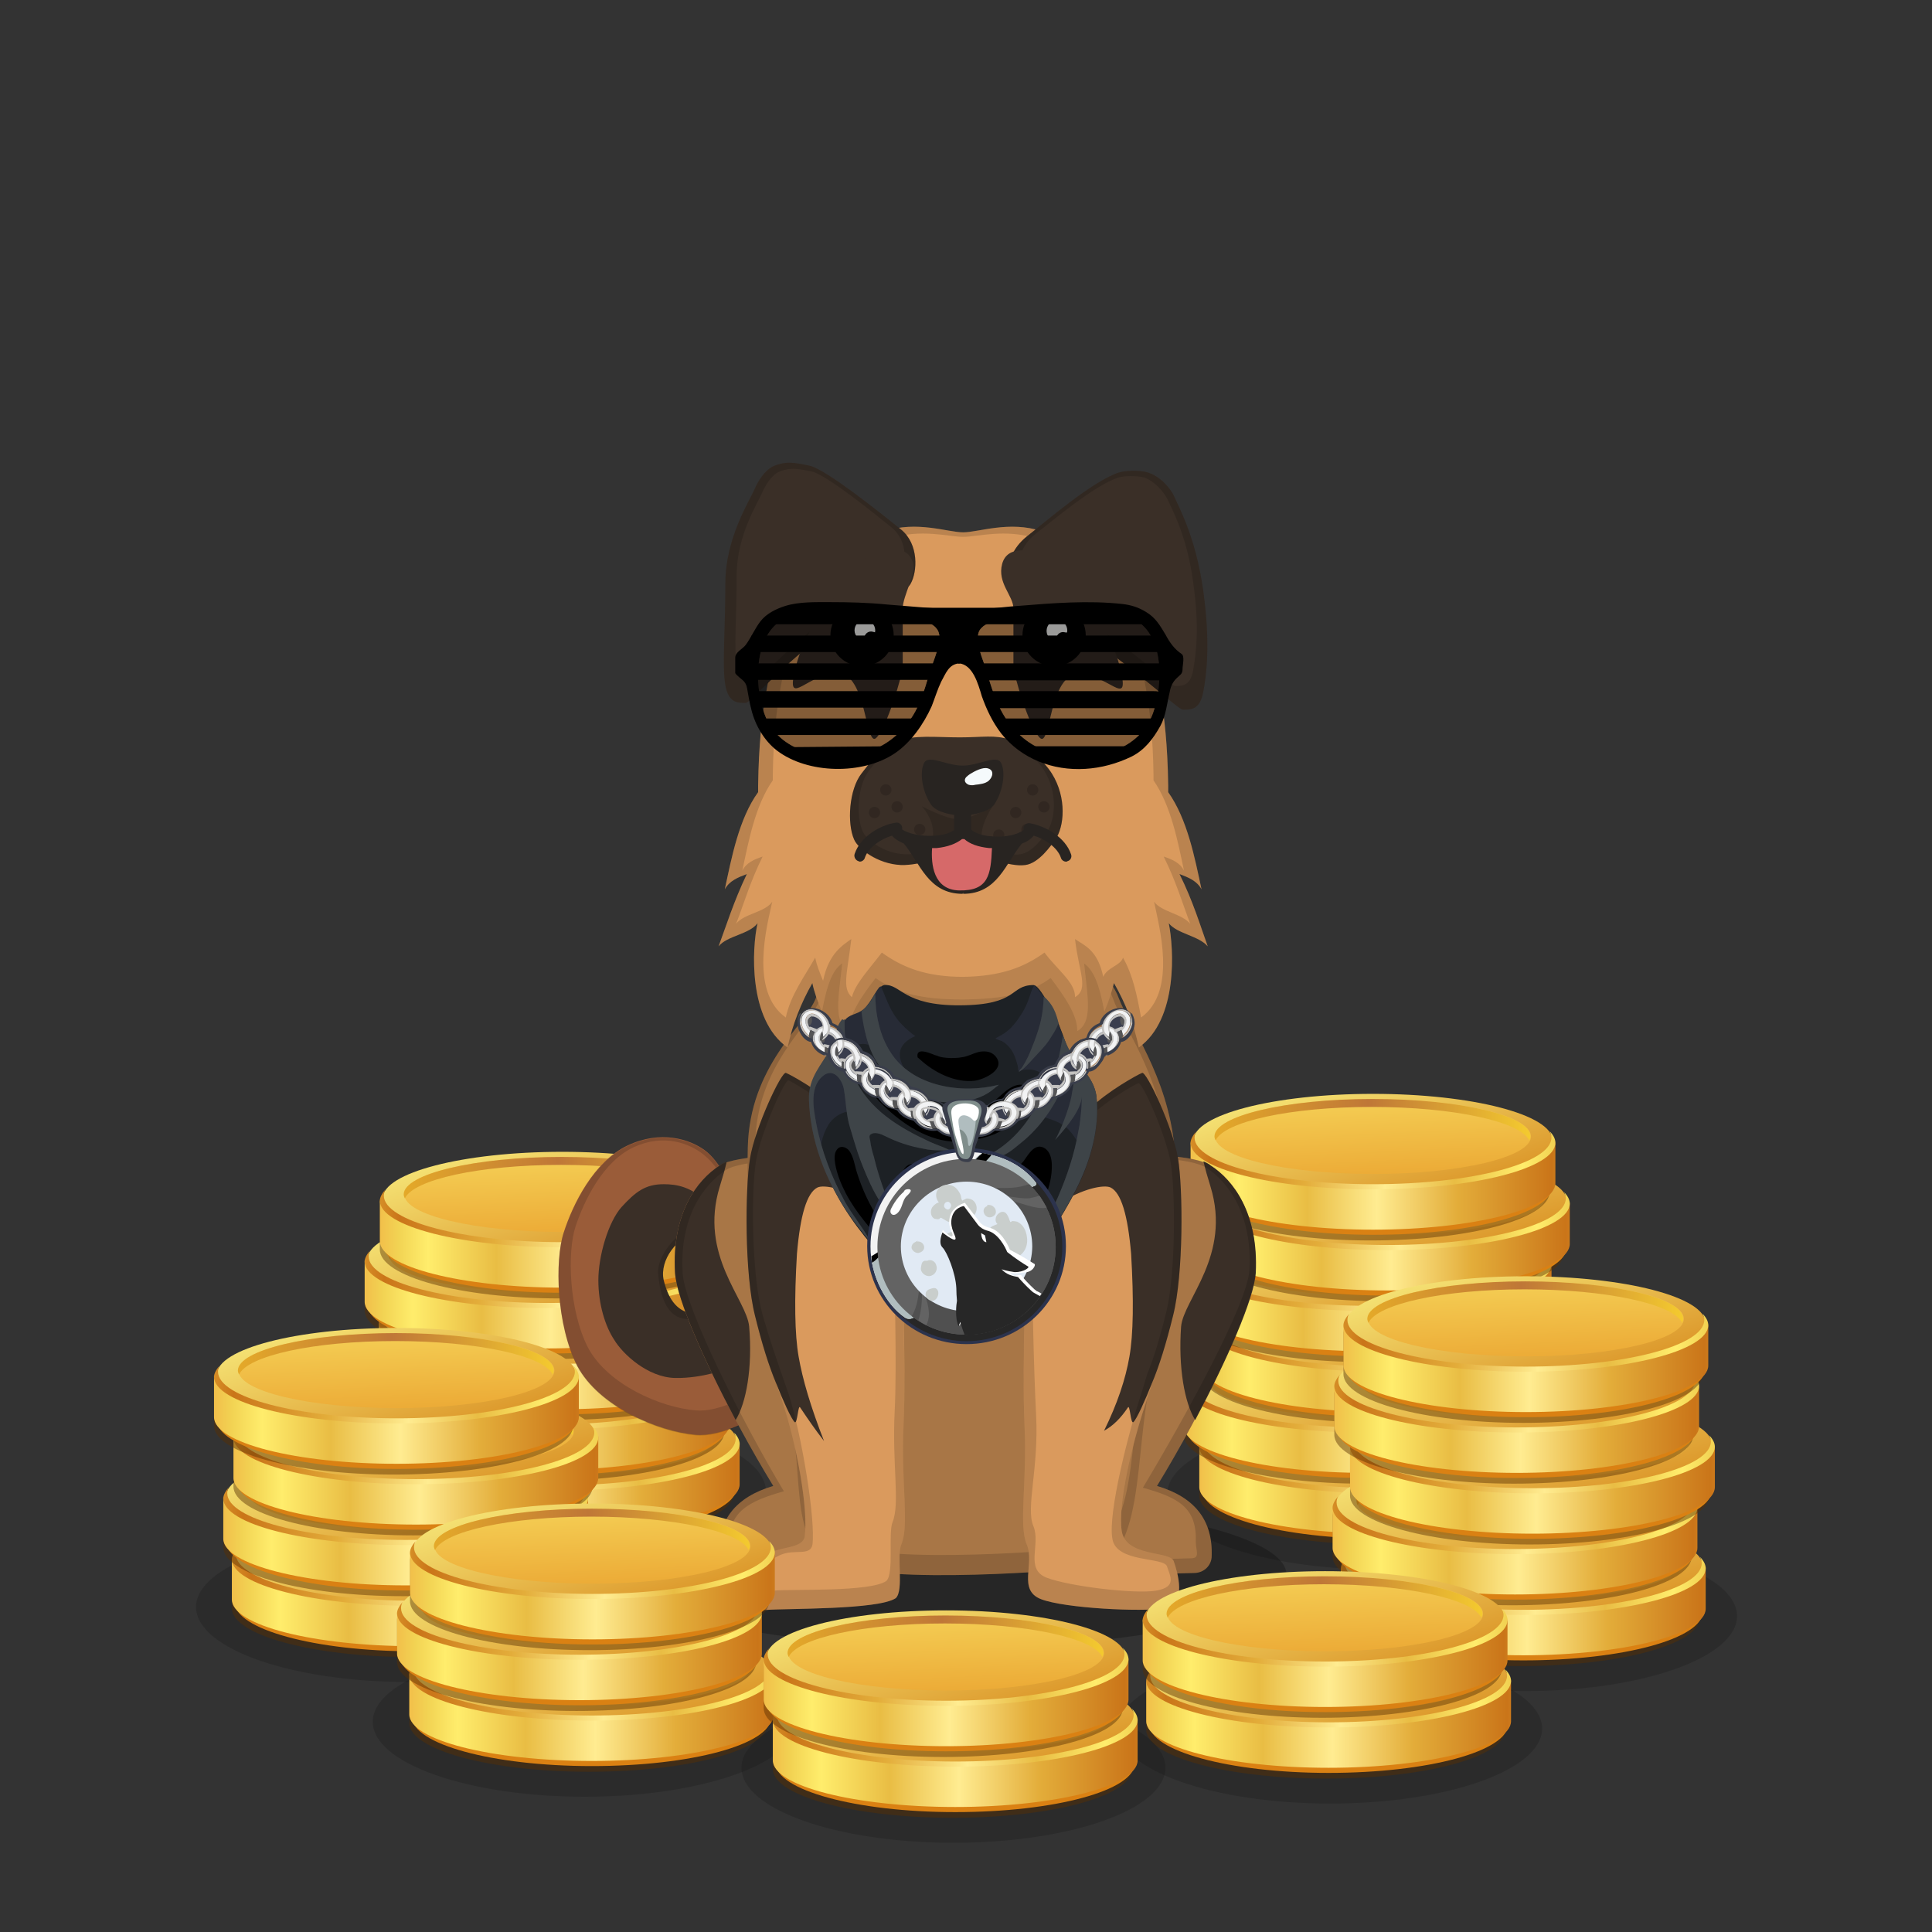 ﻿<?xml version="1.0" encoding="utf-8"?><!DOCTYPE svg PUBLIC "-//W3C//DTD SVG 1.1//EN" "http://www.w3.org/Graphics/SVG/1.1/DTD/svg11.dtd"><svg x="0" y="0" width="340px" height="340px" viewBox="0, 0, 340, 340" preserveAspectRatio="xMidYMid" font-size="0" id="a" enable-background="new 0 0 340 340" xmlns="http://www.w3.org/2000/svg" xmlns:xlink="http://www.w3.org/1999/xlink" xmlns:xml="http://www.w3.org/XML/1998/namespace" version="1.1"><rect x="0" y="0" width="340" height="340" fill="#333333" stroke="none"/><g id="b" fill="#000"><g transform="translate(210.195, 245.501)" id="c"><ellipse cx="32.5" cy="17.5" rx="37.3" ry="13.2" opacity="0.15" id="d" /><use xlink:href="#e" x="0.86" y="0" /><use xlink:href="#e" x="-1.89" y="-10.7" /><use xlink:href="#e" x="1.2" y="-21.4" /><use xlink:href="#e" x="-1.35" y="-32.1" /><use xlink:href="#e" x="1.86" y="-42.8" /><use xlink:href="#e" x="-0.67" y="-53.5" /></g><g transform="translate(64.995, 245.001)" id="f"><ellipse cx="32.5" cy="17.5" rx="37.3" ry="13.2" opacity="0.15" id="g" /><use xlink:href="#e" x="0.97" y="0" /><use xlink:href="#e" x="-0.73" y="-10.7" /><use xlink:href="#e" x="1.68" y="-21.4" /><use xlink:href="#e" x="-0.82" y="-32.1" /><use xlink:href="#e" x="1.85" y="-42.8" /></g></g><g id="h" fill="#000"><g id="i"><g transform="translate(0, 0) translate(0, 224)" id="j"><ellipse cx="168.6" cy="53.1" rx="57.8" ry="12.8" fill-opacity="0.25" id="k" /></g><g id="l"><g transform="translate(-285.7, 64.5) translate(25.5, 156.5) scale(-1, 1) translate(-25.5, -156.5) translate(0, 130)" id="m"><g transform="translate(25.5, 26.5) scale(-1, 1) translate(-25.5, -26.5)" id="n"><path d="M428.3 48.7 C419.3 55.3 412.6 58.4 408.1 58 C401.4 57.4 391.1 53 387.3 45.9 C383.6 38.7 383.3 27.3 384.9 22.4 C386.5 17.4 390.2 9.9 396.1 7.1 C402 4.3 407.1 6 409.7 7.9 C412.3 9.8 415.3 14.8 414.1 19.2 C413.3 22.2 412.7 23.8 412.2 24.2 C412 21.9 410.9 20.9 408.8 21.3 C405.6 21.9 400.6 27.2 401.5 30.9 C402.4 34.5 405.6 38.2 408.8 38.5 C412 38.8 417 35.6 418.7 34.2 C419.8 33.3 421.8 31 424.8 27.3 C430.1 24.3 433 26.2 433.5 33.1 C434.1 40 432.3 45.2 428.3 48.7 z" id="o" fill="#9A5C39" /><path d="M412.5 23.9 C412.4 24.1 412.3 24.2 412.2 24.3 C411.6 22.7 410.3 22.1 408.2 22.5 C405 23.1 401.7 27.2 402.5 30.8 C403.4 34.4 405 36.5 408.2 36.8 C411.4 37.1 415.2 34.5 416.8 33.2 C417.9 32.3 420.6 30 425 26.3 C430 24.1 432.8 26.3 433.4 32.6 C430.3 35.5 416.5 45.4 415.2 45.9 C413.8 46.4 409.3 48.1 404.5 48 C399.7 47.9 395.3 43.8 393.8 41.3 C392.2 38.9 391 35 391 30.8 C391 26.6 392.7 20.6 395.1 17.9 C397.5 15.3 399.2 13.9 402.5 13.9 C404.7 13.9 407.4 14.3 410.2 17.2 C411.2 18.2 411.8 20.4 412.5 23.9 z" id="p" fill="#3A2F27" /><path d="M412.2 24.3 C411.6 22.7 410.3 22.1 408.2 22.5 C405 23.1 401.7 27.2 402.5 30.8 C403.4 34.4 405 36.5 408.2 36.8 C411.4 37.1 415.2 34.5 416.8 33.2 C417.9 32.3 420.6 30 425 26.3 C428.7 24.7 431.1 25.4 432.4 28.4 C433 29.6 433.3 31.2 433.5 33.2 C434.1 40.1 432.3 45.3 428.3 48.8 C419.3 55.4 412.6 58.5 408.1 58.1 C401.4 57.5 391.1 53.1 387.3 46 C383.6 38.8 383.3 27.4 384.9 22.5 C386.5 17.5 390.2 10 396.1 7.2 C402 4.4 407.1 6.1 409.7 8 C412.3 9.9 415.3 14.9 414.1 19.3 C413.3 22.3 412.7 23.9 412.2 24.3 z M408.3 21.3 C410.2 20.9 411.4 21.5 411.9 22.9 C412.4 22.5 412.9 21.1 413.6 18.3 C414.7 14.4 411.7 10.4 409.4 8.6 C407.1 6.8 402.6 4.9 397.2 7.4 C391.8 9.9 388.5 16.8 387 21.3 C385.5 25.8 385.8 36.1 389.2 42.7 C392.7 49.2 402 53.2 408.1 53.7 C412.2 54.1 418.3 51.2 426.5 45.2 C430.1 42 432.1 37.5 431.6 31.2 C431.5 29.4 431.2 29.3 430.7 28.3 C429.5 25.6 428.1 26.8 424.8 28.3 C420.8 31.7 416.2 35 415.2 35.8 C413.7 37 409.2 37.9 406.3 37.6 C403.4 37.3 401.9 34.4 401.5 29.4 C401.5 26 405.3 21.9 408.3 21.3 z" opacity="0.15" id="q" /></g></g><g transform="translate(127.7, 273.3) scale(1.035) translate(-127.7, -273.3) translate(104, 58.6) translate(15, 148)" id="r"><g id="s"><path d="M7.5 67.2 C7.3 61.1 10.4 57.2 16.8 55.3 C9.2 42.9 0.5 25.2 0.1 19.1 C-0.5 9 3.8 3.3 7.7 0.8 C10.3 -0.9 22 -1.6 27.5 0.1 C33.1 1.6 35.6 7.3 37.4 8.7 C42.7 12.6 47.5 20.2 49.1 25.6 C52.1 35.9 50.3 51.1 49.5 64.3 C44.4 65.8 27.6 69.8 23.9 70.1 C20.7 70.4 16.2 70.4 10.6 70.2 C8.8 70.1 7.5 68.8 7.5 67.2 z" id="t" fill="#A87646" /><path d="M10.4 44.1 C5 33.9 0.4 23.5 0.1 19.1 C-0.5 9 3.8 3.3 7.7 0.8 C8 0.5 8.5 0.3 8.9 0.1 C8.6 1.4 8.2 2.8 7.7 4.4 C4.1 16.1 12.3 23.6 12.7 28.2 C13.3 35.2 12.2 41.2 10.4 44.1 z" id="u" fill="#3A2F27" /><path d="M7.5 67.2 C7.3 61.1 10.4 57.2 16.8 55.3 C9.2 42.9 0.5 25.2 0.1 19.1 C-0.5 9 3.8 3.3 7.7 0.8 C10.3 -0.9 22 -1.6 27.5 0.1 C33.1 1.6 35.6 7.3 37.4 8.7 C42.7 12.6 47.5 20.2 49.1 25.6 C52.1 35.9 50.3 51.1 49.5 64.3 C44.4 65.8 27.6 69.8 23.9 70.1 C20.7 70.4 16.2 70.4 10.6 70.2 C8.8 70.1 7.5 68.8 7.5 67.2 z M9.3 65.4 C9.3 66.9 9.8 68 11.4 68 C16.9 68.2 21.2 68.2 24.2 67.9 C27.7 67.6 42.8 64 47.7 62.6 C48.5 50 51.2 35.2 48.4 25.3 C46.9 20 42.3 12.8 37.2 9.1 C35.5 7.8 33.1 2.3 27.7 0.9 C22.3 -0.7 11.2 -0.1 8.7 1.6 C5 4.1 0.8 9.5 1.4 19.2 C1.8 25 11.4 44.2 18.6 56.2 C12.7 57.9 9.1 59.6 9.3 65.4 z" opacity="0.15" id="v" /></g></g><g transform="translate(212.2, 273.3) scale(1.035) translate(-212.2, -273.3) translate(91.9, 58.6) translate(105.5, 184.5) scale(-1, 1) translate(-105.5, -184.5) translate(80, 148)" id="w"><g id="x"><path d="M9.7 67.2 C9.5 61.1 12.6 57.2 19 55.3 C11.4 42.9 2.7 25.2 2.3 19.1 C1.7 9 6 3.3 9.9 0.8 C12.4 -0.9 22 -1.6 27.6 0.1 C33.8 1.8 39.5 5.7 43.8 9.6 C46.8 12.2 48.4 18 50 23.4 C53 33.7 50.8 52.1 50 65.2 C44.9 66.7 29.7 69.7 26 70 C22.8 70.3 18.3 70.3 12.7 70.1 C11 70.1 9.7 68.8 9.7 67.2 z" id="y" fill="#A87646" /><path d="M12.5 44.1 C7.1 33.9 2.5 23.5 2.2 19.1 C1.7 9 6 3.3 9.9 0.8 C10.2 0.5 10.7 0.3 11.1 0.1 C10.8 1.4 10.4 2.8 9.9 4.4 C6.3 16.1 14.5 23.6 14.9 28.2 C15.4 35.2 14.3 41.2 12.5 44.1 z" id="z" fill="#3A2F27" /><path d="M9.7 67.2 C9.5 61.1 12.6 57.2 19 55.3 C11.4 42.9 2.7 25.2 2.3 19.1 C1.7 9 6 3.3 9.9 0.8 C12.4 -0.9 22 -1.6 27.6 0.1 C33.8 1.8 39.5 5.7 43.8 9.6 C46.8 12.2 48.4 18 50 23.4 C53 33.7 50.8 52.1 50 65.2 C44.9 66.7 29.7 69.7 26 70 C22.8 70.3 18.3 70.3 12.7 70.1 C11 70.1 9.7 68.8 9.7 67.2 z M12.4 64.8 C12.4 66.3 11.6 67.6 13.2 67.6 C18.7 67.8 23 67.8 26 67.5 C29.5 67.2 42.9 64.4 47.8 63 C48.6 50.3 51.8 32.6 49 22.8 C47.5 17.5 45.9 12 43.1 9.6 C38.9 5.9 33.4 2.2 27.6 0.5 C22.2 -1.1 13.1 -0.4 10.6 1.2 C6.9 3.6 2.7 9.2 3.3 18.7 C3.7 24.5 14.2 43.6 21.4 55.6 C15.3 57.3 12.2 59 12.4 64.8 z" opacity="0.15" id="a1" /></g></g><g transform="translate(91.5, 85.9) translate(37, 51)" id="b1"><g transform="translate(3, 0)" id="c1"><path d="M61 19.7 C61 35.9 63.7 34.2 65.4 38.8 C67.1 43.4 74 52.4 75.2 65.1 C76.4 77.8 75.8 91.7 71.8 103.4 C67.8 115.1 70.7 136.2 61.1 138.9 C60.8 139 29.3 142 17.6 138.9 C5.5 135.7 11.4 122.7 6.1 105.5 C0.8 88.3 -0.2 79.6 0.1 65.1 C0.4 50.6 10.3 43.5 12.1 38.7 C13.9 33.9 16.2 32 16.2 19.6 C16.2 7.2 24.2 0.2 41.6 0.7 C46.8 0.9 61 3.4 61 19.7 z" id="d1" fill="#A87646" /><path d="M61 19.7 C61 35.9 63.7 34.2 65.4 38.8 C67.1 43.4 74 52.4 75.2 65.1 C76.4 77.8 75.8 91.7 71.8 103.4 C67.8 115.1 70.7 136.2 61.1 138.9 C60.8 139 29.3 142 17.6 138.9 C5.5 135.7 11.4 122.7 6.1 105.5 C0.8 88.3 -0.2 79.6 0.1 65.1 C0.4 50.6 10.3 43.5 12.1 38.7 C13.9 33.9 16.2 32 16.2 19.6 C16.2 7.2 24.2 0.2 41.6 0.7 C46.8 0.9 61 3.4 61 19.7 z M60.2 20.5 C60.2 4.8 46.6 2.4 41.5 2.2 C24.6 1.7 16.9 8.5 16.9 20.4 C16.9 32.3 14.7 34.1 12.9 38.8 C11.2 43.5 1.7 50.4 1.4 64.3 C1.1 78.2 2 86.7 7.2 103.2 C12.4 119.7 6.6 132.4 18.2 135.4 C29.5 138.4 59.9 135.5 60.2 135.4 C69.5 132.8 66.8 112.4 70.5 101.2 C74.4 90 75 76.6 73.8 64.3 C72.6 52 65.9 43.3 64.4 38.9 C62.8 34.5 60.2 36.1 60.2 20.5 z" opacity="0.15" id="e1" /></g></g><g transform="translate(131.016, 188.53) scale(0.972, 0.947) translate(-129.9, -186.1) translate(-285, 64.4) translate(31, 116)" id="f1"><path d="M440.7 20.9 C437.4 27 435.6 30.6 435.4 31.9 C434.9 33.7 434.1 60.9 434.6 71.5 C435.1 82.1 433.5 90 435 93.6 C436.5 97.2 433.3 102.1 437.6 103.8 C441.9 105.5 455.8 106.2 460 105.5 C464.1 104.8 462.3 98.7 461.6 96.7 C460.9 94.8 452.9 96 452.2 91.1 C451.5 86.1 454 75.1 456.7 66.9 C458.5 61.5 459.7 55.4 460.4 48.8 L452.6 16.6 L440.7 20.9 z" id="g1" fill="#DA9A5D" /><path d="M435 35.9 C435.7 29.7 436.4 25.7 437.3 24.1 C440.6 17.9 445.3 14 446.6 12.5 C449.5 9.5 455.1 6.3 455.9 6 C456.7 5.7 461.5 16.2 462.4 21.9 C463.3 27.6 463.4 43.4 461.5 51.1 C460.2 56.5 459 60.4 457.7 63.6 C456.5 66.7 454.9 70.4 454.3 70.9 C453.8 71.3 453.7 67.4 453.3 68.2 C452 70.2 450.6 71.6 449 72.5 C451.4 67.5 452.9 62.9 453.6 58.7 C454.3 54.6 454.4 48.2 453.9 39.6 C453.3 32.4 452.1 28.3 450.2 27.3 C449 26.7 445.1 27.5 441 30.2 C439.7 31.2 437.7 33 435 35.9 z" id="h1" fill="#3A2F27" /><path d="M457.7 63.6 C457.4 64.7 457.1 65.8 456.7 66.9 C454 75.1 451.5 86.1 452.2 91.1 C452.9 96 460.9 94.8 461.6 96.7 C462.3 98.7 464.1 104.8 460 105.5 C455.8 106.2 441.9 105.5 437.6 103.8 C433.3 102.1 436.5 97.2 435 93.6 C433.5 90 435.1 82.1 434.6 71.5 C434.2 63.1 434.6 44.1 435.1 35.8 C435.1 35.8 435.1 35.9 435 35.9 C435 35.5 435.1 35.1 435.1 34.8 C435.2 33.3 435.3 32.2 435.4 31.9 C435.4 31.7 435.5 31.5 435.6 31.1 C436.1 27.6 436.7 25.2 437.3 24.1 C440.6 17.9 445.3 14 446.6 12.5 C449.5 9.5 455.1 6.3 455.9 6 C456.7 5.7 461.5 16.2 462.4 21.9 C463.3 27.6 463.4 43.4 461.5 51.1 C460.2 56.5 459 60.4 457.7 63.6 z M455.9 65.1 C456.2 64.1 456.5 63 456.8 62 C458 59 459.1 55.3 460.3 50.3 C462 43 461.9 28.1 461.1 22.9 C460.3 17.7 455.9 7.6 455.2 7.9 C454.5 8.2 449.3 11.2 446.7 14 C445.5 15.4 441.2 19.1 438.2 24.9 C437.6 26 437.1 28.2 436.7 31.5 C436.6 31.8 436.5 32 436.5 32.2 C436.4 32.5 436.3 33.5 436.3 34.9 C436.3 35.2 436.2 35.6 436.2 35.9 C435.8 43.7 436.3 61.6 436.7 69.6 C437.2 79.6 434.8 86.8 436.2 90.2 C437.6 93.6 434.6 98.2 438.6 99.8 C442.6 101.4 454.7 102.9 458.5 102.2 C462.2 101.5 461 99.6 460.4 97.7 C459.8 95.9 451.1 97.1 450.5 92.5 C449.7 87.8 453.4 72.8 455.9 65.1 z" opacity="0.15" id="i1" /><path d="M406.6 20.9 C409.9 27 411.7 30.6 411.9 31.9 C412.4 33.7 413.2 60.9 412.7 71.5 C412.2 82.1 413.8 90 412.3 93.6 C411.4 95.8 412.8 102.1 411.3 103.6 C408.2 105.8 391.5 105.5 387.8 105.8 C384.1 106.1 384 101.2 384.7 99.3 C385.1 98.2 385.8 97 388.4 95.3 C390.4 94 394.4 94.4 394.8 92.2 C395.5 87.2 393.4 75.1 390.7 66.9 C388.9 61.5 387.7 55.4 387 48.8 L394.7 16.6 L406.6 20.9 z" id="j1" fill="#DA9A5D" /><path d="M412.3 35.8 C411.6 29.6 410.9 25.6 410 24 C406.7 17.9 402 14 400.7 12.5 C397.8 9.5 392.2 6.3 391.4 6 C390.6 5.7 385.8 16.2 384.9 21.9 C384 27.6 383.9 43.4 385.8 51.1 C387.1 56.5 388.3 60.4 389.6 63.6 C390.8 66.7 392.4 70.4 393 70.9 C393.5 71.3 393.6 67.4 394 68.2 C395.3 70.2 396.7 72.3 398.3 74.4 C395.9 68.1 394.4 62.9 393.7 58.7 C393 54.6 392.9 48.2 393.4 39.6 C394 32.4 395.2 28.3 397.1 27.3 C398.3 26.7 402.2 27.5 406.3 30.2 C407.6 31.1 409.6 33 412.3 35.8 z" id="k1" fill="#3A2F27" /><path d="M411.7 31.2 C411.8 31.5 411.8 31.7 411.9 31.9 C412 32.2 412.1 33.1 412.2 34.6 C412.2 35 412.3 35.4 412.3 35.8 L412.2 35.7 C412.6 44 413.1 63 412.7 71.5 C412.2 82.1 413.8 90 412.3 93.6 C411.4 95.8 412.8 102.1 411.3 103.6 C408.2 105.8 391.5 105.5 387.8 105.8 C384.1 106.1 384 101.2 384.7 99.3 C385.1 98.2 385.8 97 388.4 95.3 C390.4 94 394.4 94.4 394.8 92.2 C395.5 87.2 393.4 75.1 390.7 66.9 C390.4 66.1 390.2 65.3 390 64.5 C389.9 64.2 389.8 63.9 389.6 63.6 C388.3 60.4 387.1 56.5 385.8 51.1 C383.9 43.3 384 27.5 384.9 21.9 C385.8 16.2 390.6 5.7 391.4 6 C392.2 6.3 397.8 9.5 400.7 12.5 C402 14 406.7 17.9 410 24 C410.7 25.2 411.2 27.6 411.7 31.2 z M410.3 31.1 C409.8 27.7 409.3 25.4 408.7 24.3 C405.7 18.6 401.5 14.9 400.3 13.5 C397.7 10.7 392.6 7.7 391.9 7.4 C391.2 7.1 386.9 17 386 22.3 C385.1 27.6 385.2 42.6 386.9 49.8 C388.1 54.9 391.7 65 391.9 65.7 C394.3 73.4 396.8 89.1 396.2 93.7 C395.8 95.8 393 94.5 390.6 95.5 C388.2 96.5 387.2 97.9 386.9 98.9 C386.3 100.7 385.9 102.5 389.2 102.2 C392.5 101.9 406.8 102.5 409.6 100.4 C411 99 409.9 91.6 410.7 89.5 C412.1 86.1 410.6 78.7 411.1 68.8 C411.5 60.8 411.1 43 410.7 35.3 C410.7 34.9 410.6 34.5 410.6 34.1 C410.5 32.8 410.4 31.9 410.4 31.6 C410.4 31.6 410.3 31.4 410.3 31.1 z" opacity="0.15" id="l1" /></g></g><g transform="translate(169.6, 173.6) scale(0.994) translate(-169.6, -173.6)" id="m1"><g transform="translate(102.6, 66.9) translate(23, 25)" id="n1"><g id="o1"><g id="p1"><path d="M87.2 74.6 C85.9 71 84.6 66.6 82.2 61.8 C83.8 62.4 85.3 63 86.1 64.5 C84.9 58.9 83.6 52.1 80.2 47.3 C80.2 46.9 80.2 46.5 80.2 46.1 C80 31.9 77.9 25.5 76.4 19.1 C74 9 65.6 3.7 57.8 1.1 C52.1 -0.8 46.6 1.3 43.9 1.3 C41.2 1.3 35.7 -0.8 30 1.1 C22.1 3.8 13.7 9 11.4 19.1 C9.9 25.5 7.8 31.9 7.6 46.1 C7.6 46.5 7.6 46.9 7.6 47.3 C4.2 52 2.9 58.9 1.7 64.5 C2.5 63 4 62.4 5.6 61.8 C3.3 66.6 1.9 71.1 0.6 74.6 C2.1 72.7 6 72.5 7.5 70.5 C6.5 74.9 5.8 87.6 12.8 92.5 C13.7 88.4 15.2 84.6 17.2 81.1 C17.5 82.6 18.1 84.3 18.9 86.1 C19.9 80.8 20.9 78.7 22.5 77.6 C21.8 84 20.9 88 23.7 89.6 C23.6 86.7 26 83.3 28.4 80.2 C32.3 83 36.8 84 43.9 84 C51.1 83.9 55.5 83 59.4 80.2 C61.8 83.4 64.2 86.8 64.1 89.6 C66.8 88 66 84 65.3 77.6 C66.9 78.8 67.9 80.8 68.9 86.1 C69.7 84.3 70.2 82.6 70.6 81.1 C72.6 84.6 74.2 88.5 75 92.5 C82 87.5 81.2 74.9 80.3 70.5 C81.8 72.4 85.6 72.7 87.2 74.6 z" id="q1" fill="#DA9A5D" /><path d="M87.2 74.6 C85.6 72.7 81.8 72.4 80.3 70.5 C81.2 74.9 82 87.5 75 92.5 C74.2 88.5 72.6 84.6 70.6 81.1 C70.2 82.6 69.7 84.3 68.9 86.1 C67.9 80.8 66.9 78.8 65.3 77.6 C66 84 66.8 88 64.1 89.6 C64.2 86.8 61.8 83.4 59.4 80.2 C55.5 83 51.1 83.9 43.9 84 C36.8 84 32.3 83 28.4 80.2 C26 83.3 23.6 86.7 23.7 89.6 C20.9 88 21.8 84 22.5 77.6 C20.9 78.7 19.9 80.8 18.9 86.1 C18.1 84.3 17.5 82.6 17.2 81.1 C15.2 84.6 13.7 88.4 12.8 92.5 C5.8 87.6 6.5 74.9 7.5 70.5 C6 72.5 2.1 72.7 0.6 74.6 C1.9 71.1 3.3 66.6 5.6 61.8 C4 62.4 2.5 63 1.7 64.5 C2.9 58.9 4.2 52 7.6 47.3 C7.6 46.9 7.6 46.5 7.6 46.1 C7.8 31.9 9.9 25.5 11.4 19.1 C13.7 9 22.1 3.8 30 1.1 C35.7 -0.8 41.2 1.3 43.9 1.3 C46.6 1.3 52.1 -0.8 57.8 1.1 C65.6 3.7 74 9 76.4 19.1 C77.9 25.5 80 31.9 80.2 46.1 C80.2 46.5 80.2 46.9 80.2 47.3 C83.6 52.1 84.9 58.9 86.1 64.5 C85.3 63 83.8 62.4 82.2 61.8 C84.6 66.6 85.9 71 87.2 74.6 z M84.1 70.6 C82.8 67.2 81.6 63.1 79.4 58.7 C80.9 59.2 82.3 59.8 83 61.2 C81.9 56 80.7 49.7 77.6 45.2 C77.6 44.9 77.6 44.5 77.6 44.1 C77.4 31 75.4 25 74 19.1 C71.8 9.7 64 4.8 56.8 2.4 C51.5 0.6 46.4 2.1 43.9 2.1 C41.4 2.1 36.3 0.6 31 2.4 C23.7 4.9 15.9 9.7 13.8 19.1 C12.4 25 10.4 31 10.2 44.1 C10.2 44.5 10.2 44.9 10.2 45.2 C7.1 49.6 5.9 56 4.8 61.2 C5.5 59.8 6.9 59.2 8.4 58.7 C6.2 63.1 5 67.3 3.7 70.6 C5.1 68.8 8.8 68.6 10.1 66.7 C9.2 70.8 6 82.6 12.5 87.2 C13.3 83.3 15.9 79.8 17.7 76.6 C18 78 18.4 79 19.1 80.7 C20.1 75.8 22.6 74.4 24.1 73.3 C23.4 79.3 22.4 82 24.2 83.6 C24.8 81.2 27.3 78.6 29.5 75.7 C33.1 78.3 37.3 80 43.9 80 C50.6 79.9 54.7 78.3 58.3 75.7 C60.5 78.7 63.8 81 63.7 83.6 C66.2 82.1 64.4 79.3 63.7 73.3 C65.2 74.4 67.7 75.1 68.7 80 C69.4 78.3 71.8 78 72.2 76.6 C74 79.8 74.7 83.4 75.4 87.2 C81.9 82.5 78.5 70.8 77.7 66.7 C79 68.5 82.6 68.8 84.1 70.6 z" opacity="0.15" id="r1" /></g></g></g><g transform="translate(123.3, 78.6) translate(3, 2)" id="s1"><path d="M33.9 21.7 C35.1 19.6 35.4 14.7 32.2 12.1 C29.1 9.6 18.9 1.4 16 0.8 C13.1 0.2 11.9 0 9.8 0.8 C8 1.5 6.7 3.9 6.3 4.9 C5.4 7 1.1 13.6 1.1 21.6 C1.1 29.6 0.5 36.5 1.1 39.7 C1.7 42.8 3.2 42.8 4.7 42.8 C5.5 42.8 11.7 35.5 18.8 30.6 C26 25.6 32.8 23.8 33.9 21.7 z" id="t1" fill="#3A2F27" /><path d="M33.9 21.7 C32.8 23.8 26 25.6 18.8 30.6 C11.7 35.5 5.5 42.8 4.7 42.8 C3.2 42.8 1.7 42.8 1.1 39.7 C0.5 36.5 1.1 29.6 1.1 21.6 C1.1 13.6 5.4 7 6.3 4.9 C6.7 3.9 8 1.5 9.8 0.8 C11.9 0 13.1 0.2 16 0.8 C18.9 1.4 29.1 9.6 32.2 12.1 C35.4 14.7 35.1 19.6 33.9 21.7 z M32.1 20.3 C33.2 18.4 33.4 14.1 30.6 11.8 C27.9 9.6 18.9 2.3 16.3 1.8 C13.7 1.3 12.7 1.1 10.8 1.8 C9.2 2.4 8.1 4.5 7.7 5.4 C6.9 7.3 3.1 13.1 3.1 20.2 C3.1 27.3 2.6 33.4 3.1 36.3 C3.7 39 5 39 6.3 39 C7 39 12.5 32.5 18.7 28.2 C25.1 23.7 31.1 22.1 32.1 20.3 z" opacity="0.15" id="u1" /></g><g transform="translate(85, 81.8) translate(110, 21.5) scale(-1, 1) translate(-110, -21.5) translate(92, 0)" id="v1"><path d="M33.6 22.2 C34.4 20.7 35.3 19.4 35.3 18.1 C35.5 15.9 34.2 13.7 32.2 12.1 C29 9.6 20.6 2.3 15.9 0.8 C14.9 0.5 12.5 0.3 10.8 0.8 C8.4 1.6 6.8 3.7 6.2 4.9 C5.3 7 2.3 12.3 1 21.7 C-0.3 31 0.4 36.6 1 39.7 C1.6 42.8 3.1 42.8 4.6 42.8 C5.4 42.8 12.2 36.3 19.6 31.3 C26.6 26.5 32.8 23.6 33.6 22.2 z" id="w1" fill="#3A2F27" /><path d="M33.6 22.2 C32.8 23.6 26.6 26.5 19.6 31.3 C12.2 36.3 5.4 42.8 4.6 42.8 C3.1 42.8 1.6 42.8 1 39.7 C0.4 36.6 -0.3 31 1 21.7 C2.3 12.3 5.3 7 6.2 4.9 C6.8 3.7 8.4 1.6 10.8 0.8 C12.5 0.3 14.9 0.5 15.9 0.8 C20.6 2.3 29 9.6 32.2 12.1 C34.2 13.7 35.5 15.9 35.3 18.1 C35.3 19.4 34.4 20.7 33.6 22.2 z M31.9 20.5 C32.6 19.2 33.4 18 33.4 16.9 C33.6 15 32.4 13 30.6 11.6 C27.7 9.4 20.2 3 16 1.7 C15.1 1.4 13 1.3 11.4 1.7 C9.4 2.5 8 4.3 7.4 5.4 C6.6 7.2 3.9 11.9 2.8 20.1 C1.6 28.2 2.3 33.2 2.8 35.9 C3.3 38.6 4.7 38.6 6 38.6 C6.7 38.6 12.8 32.9 19.4 28.5 C25.7 24.3 31.2 21.7 31.9 20.5 z" opacity="0.15" id="x1" /></g><g id="y1"><g transform="translate(96.3, 51.3) translate(49, 49)" id="z1"><path d="M4.9 47.3 C3.6 44.4 4 38.4 6.2 35.6 C7.4 34.1 9.4 31.1 12.6 29.9 C15.5 28.7 19.3 29.2 23.6 29.2 C27.7 29.2 29.8 28.7 32.4 29.6 C35.4 30.7 38.4 33.2 39.9 35.6 C42.6 39.9 42.1 45.1 40.5 47.3 C39.8 48.3 37.6 51.5 35.2 51.8 C32.2 52.2 28.5 50.1 24.2 50.1 C20.6 50.1 16.7 51.9 13.2 51.8 C9 51.6 5.6 48.9 4.9 47.3 z" id="a2" fill="#3A2F27" /><path d="M14.9 29.3 C14.4 29.4 13.9 29.5 13.5 29.7 C10.6 30.9 8.7 33.6 7.6 35 C5.5 37.6 5.2 43.1 6.4 45.8 C7 47.3 10.2 49.8 14 49.9 C17.2 50 20.9 48.4 24.1 48.4 C28.1 48.4 31.5 50.3 34.3 49.9 C36.5 49.6 38.5 46.7 39.1 45.8 C40.5 43.7 41 39 38.5 35 C37.2 32.9 34.4 30.5 31.6 29.5 C31.3 29.4 30.9 29.3 30.6 29.2 C31.2 29.3 31.8 29.4 32.4 29.6 C35.4 30.7 38.4 33.2 39.9 35.6 C42.6 39.9 42.1 45.1 40.5 47.3 C39.8 48.3 37.6 51.5 35.2 51.8 C32.2 52.2 28.5 50.1 24.2 50.1 C20.6 50.1 16.7 51.9 13.2 51.8 C9 51.7 5.6 48.9 4.9 47.3 C3.6 44.4 4 38.4 6.2 35.6 C7.4 34.1 9.4 31.1 12.6 29.9 C13.3 29.6 14.1 29.4 14.9 29.3 z" opacity="0.15" id="b2" /><g opacity="0.4" transform="translate(6, 34)" id="c2"><circle cx="29.5" cy="11.5" r="1" opacity="0.4" id="d2" /><circle cx="24.5" cy="12.5" r="1" opacity="0.4" id="e2" /><circle cx="5.5" cy="11.5" r="1" opacity="0.4" id="f2" /><circle cx="10.5" cy="11.5" r="1" opacity="0.4" id="g2" /><circle cx="4.5" cy="4.5" r="1" opacity="0.4" id="h2" /><circle cx="32.5" cy="7.5" r="1" opacity="0.4" id="i2" /><circle cx="27.5" cy="8.5" r="1" opacity="0.4" id="j2" /><circle cx="6.5" cy="7.5" r="1" opacity="0.4" id="k2" /><circle cx="2.5" cy="8.5" r="1" opacity="0.4" id="l2" /><circle cx="30.5" cy="4.5" r="1" opacity="0.4" id="m2" /></g><path d="M16.9 41.4 C18.5 43.3 19.1 45.2 18.8 47.1 C18.5 49 17.2 50.4 15.1 51.4 C16.4 51.1 17.3 50.8 17.9 50.7 C19 50.4 19.9 50 20.8 49.9 C21.7 49.7 22.6 49.7 23.3 49.7 C24.2 49.7 25 49.8 26.1 50 C26.7 50.1 27.3 50.4 28.4 50.7 C28.9 50.8 29.8 51 31 51.3 C28.9 50.1 27.7 48.7 27.5 47.2 C27.3 45.7 27.9 43.8 29.4 41.4 C26.7 42.9 24.7 43.7 23.4 43.7 C22.1 43.7 19.8 42.9 16.9 41.4 z" opacity="0.15" id="n2" /></g><g transform="translate(109.9, 76.3) translate(40, 59)" id="o2"><g id="p2"><path d="M38.7 14.9 C37.7 11.9 34.2 9.9 31.4 9.4 C30.9 9.3 30.3 9.7 30.3 10.2 C30.3 10.3 30.3 10.5 30.3 10.6 C29.3 11.4 27 12 24.4 11.7 C22.9 11.6 21.6 11.1 21 10.5 L21 0.2 L18 0.2 L18 10.6 C17.3 11.1 16.2 11.5 14.7 11.6 C12.1 11.8 9.8 11.2 8.8 10.5 C8.8 10.4 8.8 10.2 8.8 10.1 C8.7 9.6 8.2 9.2 7.7 9.3 C4.9 9.7 1.4 11.8 0.4 14.8 C0.2 15.3 0.5 15.9 1 16.1 C1.1 16.1 1.2 16.2 1.3 16.2 C1.7 16.2 2.1 15.9 2.2 15.5 C2.8 13.7 5 12.2 7 11.6 C7.5 12.2 8.2 12.6 9.1 13 C12 16.5 13.4 21.9 19.5 21.9 L19.6 21.7 L19.6 21.9 C25.7 21.9 27.1 16.5 30 13 C30.9 12.7 31.6 12.2 32.1 11.6 C34.1 12.2 36.3 13.7 36.9 15.5 C37 15.9 37.4 16.2 37.8 16.2 C37.9 16.2 38 16.2 38.1 16.1 C38.6 16 38.9 15.4 38.7 14.9 z" id="q2" fill="#282421" /><path d="M24.2 13.8 C22.3 13.6 20.8 13.1 19.8 12.2 C19.7 12.2 19.5 12.2 19.4 12.2 C18.4 13 16.9 13.6 14.9 13.8 C14.7 13.8 14.4 13.8 14.1 13.8 C13.9 16.6 14.3 21.2 18.9 21.3 C24.1 21.4 24.5 18.5 24.7 13.8 C24.5 13.8 24.3 13.8 24.2 13.8 z" id="r2" fill="#D66969" /></g></g><g transform="translate(102.4, 48.5) translate(59, 84)" id="s2"><g id="t2"><path d="M14.8 1.5 C14 0 10.9 2 8 2 C5.1 2 2 0 1.2 1.5 C0.4 3 0.7 6.3 2.4 8.9 C3.6 10.7 8 10.9 8 10.9 C8 10.9 12.4 10.6 13.6 8.9 C15.3 6.3 15.6 3 14.8 1.5 z" id="u2" fill="#282421" /><path d="M9.3 3.5 C8.9 3.8 8.4 4.1 8.4 4.6 C8.4 5 8.8 5.3 9.1 5.4 C9.5 5.5 9.9 5.5 10.2 5.4 C11.1 5.3 12 5.2 12.6 4.7 C13.4 4 13.6 2.8 12.5 2.5 C11.6 2.2 10.1 3 9.3 3.5 z" id="v2" fill="#F5FAFC" /></g></g><g transform="translate(151.8, 111.2) scale(1) translate(-152.8, -114.2) translate(96.3, 54.5) translate(45, 45)" id="w2"><path d="M-0.7 21.6 C0.6 15.5 4.2 10.3 6.1 8.6 C7.4 7.5 10.9 6.6 13.8 5.6 C14.5 5.3 10.6 5.7 10.1 4.6 C9.3 2.8 11.3 1.8 12.3 1 C13.1 0.4 14.3 -0.2 16.4 -0.2 C18.5 -0.2 19.6 0.1 20.3 2 C21 3.9 18.5 7.9 18.5 10.2 C18.5 12.5 18.5 19 18.5 20.4 C18.5 21.8 15.7 31.3 13.8 33.1 C11.9 34.9 12.1 21.6 7 21.6 C1.9 21.6 -2 27.7 -0.7 21.6 z" id="x2" fill="#3A2F27" /><g transform="translate(6, 10)" id="y2"><ellipse cx="5.3" cy="4.9" rx="5.6" ry="5.5" id="z2" /><path d="M7.6 4.4 C7.8 3.4 7.1 2.4 6.1 2.3 C5.1 2.2 4.2 2.7 4 3.7 C3.8 4.7 4.5 5.7 5.5 5.8 C5.6 5.8 5.6 5.8 5.7 5.8 C5.7 5.6 5.7 5.5 5.7 5.3 C5.8 4.6 6.5 4.1 7.2 4.3 C7.3 4.3 7.5 4.4 7.6 4.4 C7.6 4.5 7.6 4.4 7.6 4.4 z" id="a3" fill="#FFFFFE" /><circle cx="5" cy="5.7" r="1" id="b3" fill="#FFFFFE" /></g></g><g transform="translate(185, 111.2) scale(1) translate(-184, -114.2) translate(97.4, 54.5) translate(78, 46)" id="c3"><path d="M21.1 20.6 C19.8 14.5 16.2 9.3 14.3 7.6 C13 6.5 9.5 5.6 6.6 4.6 C6 4.3 9 4.5 9.5 3.4 C10.5 1.7 8.5 0.1 6.8 -0.5 C5.1 -1.1 0.9 -2.1 0 1.3 C-0.9 4.7 2 6.9 2 9.2 C2 11.5 2 18 2 19.4 C2 20.8 4.8 30.3 6.7 32.1 C8.6 33.9 8.3 20.8 13.5 20.8 C18.7 20.8 22.4 26.7 21.1 20.6 z" id="d3" fill="#3A2F27" /><g transform="translate(4, 9)" id="e3"><ellipse cx="5.2" cy="4.9" rx="5.6" ry="5.5" id="f3" /><path d="M7.5 4.4 C7.7 3.4 7 2.4 6 2.3 C5 2.1 4.1 2.8 3.9 3.8 C3.7 4.8 4.4 5.8 5.4 5.9 C5.5 5.9 5.5 5.9 5.6 5.9 C5.6 5.7 5.6 5.6 5.6 5.4 C5.7 4.7 6.4 4.2 7.1 4.4 C7.2 4.4 7.4 4.5 7.5 4.4 C7.5 4.5 7.5 4.4 7.5 4.4 z" id="g3" fill="#FFFFFE" /><circle cx="4.9" cy="5.7" r="1" id="h3" fill="#FFF" /></g></g></g></g></g><g id="i3"><g transform="matrix(1, 0, 0, 1, -1.525879E-05, -0.02)"><g transform="translate(142.244, 173.013) scale(0.592, 0.595)"><g transform="translate(331.063, 2551) translate(-2564.463, -3174)" id="j3"><g transform="translate(9, 2)" id="k3"><path d="M2269.5 627.6 C2287.1 627.5 2284.1 621.7 2291.3 621.6 C2292.7 621.6 2294.7 625.3 2295.9 627.3 C2298.4 631.4 2299.9 635.8 2300.9 638.6 C2303 644.8 2309.4 647.9 2310.1 655 C2311 664.4 2308.2 674.1 2303.9 682.4 C2295.1 699.4 2284.2 711.3 2268.8 722.5 C2268.6 722.7 2268.3 722.1 2268.1 721.9 C2267.4 721.2 2266.7 720.5 2266 719.8 C2262.6 716.9 2259.2 714.1 2255.9 711.2 C2248.7 704.7 2242.2 698 2236.8 690.1 C2230.1 680.4 2225.6 668.6 2225.2 656.7 C2225 649.9 2228.9 646.6 2232 640.8 C2233.7 637.6 2232.7 635.7 2235.1 632.8 C2237 630.3 2238.8 631 2241.1 629.1 C2243.3 627.3 2244.3 626.7 2245 624 C2245 624 2245.4 621.8 2247.1 621.6 C2252 621.3 2252.5 627.7 2269.5 627.6 z" id="l3" fill="#1D2125" /><path d="M2228.2 673.4 C2226.3 667.9 2225.1 662.1 2225 656.3 C2224.8 649.5 2228.7 646.2 2231.8 640.4 C2233.5 637.2 2232.5 635.3 2234.9 632.4 C2236.8 629.9 2238.6 630.6 2240.9 628.7 C2243.1 626.9 2245.5 621 2246.1 622.2 C2247 624.1 2248.3 628.3 2250.7 631.5 C2252.7 634.2 2256 636.6 2256.2 636.7 C2254.1 637.6 2252.1 639.1 2251.7 641.2 C2251.1 644.3 2253.8 647.7 2255.1 650.3 C2255.2 650.5 2254.9 649.9 2254.6 649.7 C2254.2 649.3 2254 649 2253.7 648.5 C2252.8 647.4 2251.8 646.4 2250.9 645.3 C2250.3 644.7 2249.7 644.1 2249 643.5 C2246.4 641.3 2241.2 637 2237.8 640.1 C2233.3 643.9 2236.6 651.1 2238.3 655.3 C2238.8 656.5 2239.4 658 2239.4 659.3 C2239.4 659.4 2239.2 659.2 2239 659.1 C2238.8 659 2238.5 658.9 2238.3 658.9 C2237.6 658.8 2236.8 658.9 2236.1 659 C2233.7 659.5 2231.7 660.9 2230.4 662.9 C2228.3 666.4 2227.8 669.8 2228.2 673.4 z M2280 637.4 C2282.6 635.9 2284.4 635.4 2287.7 630.3 C2290.4 626.2 2290.5 622.6 2291.7 621.7 C2293.1 623.4 2295.2 625.9 2296.4 628.2 C2298.5 632.2 2299.8 635.7 2300.6 638.3 C2302.7 644.5 2309.1 647.6 2309.8 654.7 C2310.4 661.1 2309.3 667.4 2307.3 673.4 C2305.6 670.3 2304.4 667.2 2302 664.6 C2299.9 662.2 2296.9 661.5 2294 660.5 C2293.9 660.5 2294.1 660.3 2294.2 660.1 C2294.3 659.9 2294.4 659.7 2294.7 659.5 C2295.2 658.9 2295.5 658.2 2295.8 657.6 C2296.9 655.5 2297.2 653.6 2296.4 651.2 C2295.3 648.6 2293.1 646.7 2290.3 646.6 C2289 646.5 2287.9 646.8 2286.8 647 C2286.7 647 2286.8 646.8 2286.8 646.6 C2286.8 646.4 2286.7 646 2286.7 645.8 C2286.6 645.1 2286.3 644.3 2286.1 643.6 C2285.4 641.4 2284.1 639.4 2282 638.2 C2281.5 638 2280.7 637.8 2280 637.4 z" id="m3" fill="#272B36" /><path d="M2294.4 625 C2297.1 627.2 2298.1 630 2298.8 632.9 C2297.9 635.1 2297.3 635.8 2296 637.9 C2294.7 639.8 2292.9 641.6 2291.4 643.2 C2290.1 644.6 2288.7 646.3 2287 647.3 C2286.9 647.4 2287.1 647.1 2287.2 646.9 C2287.3 646.7 2287.4 646.5 2287.7 646.3 C2288.2 645.7 2288.5 645 2288.9 644.4 C2290 642.5 2290.8 640.3 2291.6 638.3 C2293.5 633.2 2294.2 630.2 2294.4 625 z M2244.3 624 C2244.3 630.1 2245.6 636.5 2248.8 641.4 C2255.3 651.7 2270 653.9 2281 651.1 C2281.1 651.1 2280.9 651.2 2280.8 651.3 C2280.7 651.4 2280.6 651.5 2280.3 651.7 C2279.8 652.1 2279.4 652.4 2278.9 652.8 C2277.5 653.9 2275.8 654.7 2274.2 655.2 C2269.1 656.6 2263.1 656.7 2258.2 655 C2251.5 652.5 2245.6 647.5 2242.9 640.7 C2241.5 637.2 2240.7 633.3 2240.2 629.3 C2240.4 629.2 2240.7 629.1 2240.8 628.8 C2242.4 627.4 2243.5 625.7 2244.3 624 z M2300.1 636.5 C2300.6 638 2302.1 641.3 2303 642.6 C2302.6 644.4 2302.2 646.1 2301.6 647.8 C2298.9 655.6 2294.1 663.2 2287.6 668.3 C2286.1 669.5 2284.7 670.8 2282.9 671.7 C2279.8 673.2 2276.4 673.9 2273 674.3 L2273.9 673.7 C2281.1 671.2 2287 666 2290.9 659.6 C2293.1 655.9 2295.1 652.2 2297 648.3 C2298.8 644.7 2299.5 639.9 2300.1 636.5 z M2235.2 631.7 C2235.2 632.2 2235.2 632.6 2235.2 633 C2235.2 638.4 2235.8 643.8 2238 648.8 C2242.5 658.5 2251.3 663.7 2260.6 668 C2262.6 668.9 2264.6 669.5 2266.6 670.5 C2266.7 670.5 2266.4 670.5 2266.2 670.5 L2263.8 670.5 C2262 670.5 2260.3 670.4 2258.6 670 C2254.6 669.3 2250.9 668.1 2247.3 666.3 C2246.1 665.7 2244 664.8 2242.8 665.9 C2242.4 666.3 2242.7 667.2 2242.8 667.6 C2243 669.3 2243.4 670.8 2243.9 672.4 C2244.8 676.2 2246 679.9 2247.4 683.6 C2248.3 686.1 2249.6 688.8 2250 691.5 C2250 691.6 2249.8 691.3 2249.6 691.1 C2249.4 690.9 2249.1 690.6 2248.9 690.3 C2248.2 689.5 2247.5 688.1 2246.8 687.1 C2244.8 684.6 2243.1 681.1 2241.8 678.1 C2239.3 672.3 2238.6 669.7 2236.8 663.7 C2235.7 660.3 2235.6 656 2235 652.5 C2234.6 650 2232.3 646.3 2229.3 648.1 C2224.6 651.2 2225.9 658.1 2226.8 662.7 C2228.3 670.6 2231.4 678.6 2235.3 685.7 C2237.5 689.6 2240.5 693.1 2242.6 697 C2242.7 697.2 2242.8 697.5 2243 697.7 C2240.6 695 2238.3 692 2236.2 689 C2229.5 679.3 2225 667.5 2224.6 655.6 C2224.4 648.8 2228.3 645.5 2231.4 639.7 C2233.1 636.5 2232.1 634.6 2234.5 631.7 C2234.9 632.1 2235 631.9 2235.2 631.7 z M2303.7 643.5 C2306.3 646.9 2309.6 650 2310.1 654.8 C2311 664.2 2308.2 673.9 2303.9 682.2 C2299.2 691.2 2294 698.7 2287.9 705.4 C2288.8 703.5 2289.7 701.6 2290.6 699.7 C2293.1 694.5 2296.1 689.8 2298.5 684.6 C2301.3 678.2 2303.5 671.7 2304.7 664.8 C2305.2 662.6 2305.4 660.2 2305.6 657.8 C2305.6 657.1 2305.7 656.3 2305.7 655.6 C2305.7 655.4 2305.7 655 2305.7 654.8 C2305.7 654.7 2305.7 654.3 2305.7 654.4 C2305.7 657.9 2302 662.8 2297.8 667.4 C2299.8 663.9 2301.9 658 2302.6 654.7 C2303.4 650.5 2303.7 647.9 2303.7 643.5 z" id="n3" fill="#3F4449" /><path d="M2257.5 643.5 C2261.7 647.4 2268 650.6 2273.9 649.9 C2276.7 649.5 2283.4 646.5 2280 642.6 C2278.8 641.3 2277.3 641.1 2275.6 641.3 C2274.2 641.5 2272.9 642.2 2271.6 642.6 C2270.1 643.1 2268.3 643.2 2266.8 643.2 C2266 643.2 2265.3 643.1 2264.4 643 C2263.8 642.9 2263.3 642.8 2262.7 642.5 C2262.2 642.4 2261.9 642.3 2261.5 642.1 C2260.2 641.6 2256.3 640 2256.9 643 L2257.5 643.5 z M2241.1 650 C2243.3 654 2245.5 656.2 2248.9 659.2 C2255.1 664.6 2263.3 669.1 2271.9 667.7 C2275.4 667.1 2279.6 666.3 2282.5 664.2 C2284.5 662.8 2286.2 660.8 2287.7 658.9 C2288.6 657.7 2289.8 656.3 2290.2 654.8 C2290.6 653.1 2289.7 651.4 2288 651.1 C2284.2 650.7 2281.2 655.2 2278.2 657 C2274.5 659.1 2267.9 661.8 2261.9 660.5 C2258 659.7 2254.9 658 2252.4 655.8 C2250.6 654.3 2248.5 651.3 2246.9 649.6 C2245.7 648.2 2242.3 645.2 2240.9 648.1 C2240.4 648.4 2241.1 650 2241.1 650 z M2262.5 713 C2262.5 713 2251.7 703.1 2247.8 699 C2243.3 694.3 2238.6 689 2235.5 683.1 C2234.1 680.4 2232.9 677.4 2232.4 674.5 C2232.2 673.2 2232 671.4 2232.9 670.3 C2233.8 669 2235.4 669.4 2236.4 670.4 C2237.9 672.2 2238.2 675.1 2238.9 677.2 C2240.4 681.9 2242.6 686.7 2245.4 690.9 C2247.1 693.3 2248.9 695.4 2250.7 697.5 C2252.6 699.7 2254.5 701.7 2257.4 702.6 C2258.1 702.8 2258.9 703.2 2259.6 703.1 C2260.4 703 2260.9 702.2 2261.1 701.4 C2261.7 699.6 2261 697.7 2260.2 696.2 C2258 691.7 2254.5 687.9 2252.9 683.2 C2252.2 681.1 2251.6 678.4 2252.8 676.2 C2253.7 674.5 2255.6 674.1 2257.4 674.7 C2259.5 675.3 2261.4 676.5 2263.5 677.2 C2268.1 678.5 2273 678.7 2277.9 678.5 C2281.2 678.4 2284.6 677.4 2287.1 675.1 C2287.6 674.6 2287.9 674.2 2288.4 673.7 C2289.8 671.8 2291.8 667.9 2294.9 670 C2296.3 671.1 2296.7 672.8 2296.8 674.6 C2296.9 677.9 2296.1 681.3 2294.8 684.4 C2290.4 694.1 2285 704 2276.8 710.9 C2272.8 714.3 2267.1 716.9 2262.5 713 z" id="o3" /><path d="M2294.4 625 C2297.1 627.2 2298.1 630 2298.8 632.9 C2297.9 635.1 2297.3 635.8 2296 637.9 C2294.7 639.8 2292.9 641.6 2291.4 643.2 C2290.1 644.6 2288.7 646.3 2287 647.3 C2286.9 647.4 2287.1 647.1 2287.2 646.9 C2287.3 646.7 2287.4 646.5 2287.7 646.3 C2288.2 645.7 2288.5 645 2288.9 644.4 C2290 642.5 2290.8 640.3 2291.6 638.3 C2293.5 633.2 2294.2 630.2 2294.4 625 z M2244.3 624 C2244.3 630.1 2245.6 636.5 2248.8 641.4 C2255.3 651.7 2270 653.9 2281 651.1 C2281.1 651.1 2280.9 651.2 2280.8 651.3 C2280.7 651.4 2280.6 651.5 2280.3 651.7 C2279.8 652.1 2279.4 652.4 2278.9 652.8 C2277.5 653.9 2275.8 654.7 2274.2 655.2 C2269.1 656.6 2263.1 656.7 2258.2 655 C2251.5 652.5 2245.6 647.5 2242.9 640.7 C2241.5 637.2 2240.7 633.3 2240.2 629.3 C2240.4 629.2 2240.7 629.1 2240.8 628.8 C2242.4 627.4 2243.5 625.7 2244.3 624 z M2300.1 636.5 C2300.6 638 2302.1 641.3 2303 642.6 C2302.6 644.4 2302.2 646.1 2301.6 647.8 C2298.9 655.6 2294.1 663.2 2287.6 668.3 C2286.1 669.5 2284.7 670.8 2282.9 671.7 C2279.8 673.2 2276.4 673.9 2273 674.3 L2273.9 673.7 C2281.1 671.2 2287 666 2290.9 659.6 C2293.1 655.9 2295.1 652.2 2297 648.3 C2298.8 644.7 2299.5 639.9 2300.1 636.5 z M2235.2 631.7 C2235.2 632.2 2235.2 632.6 2235.2 633 C2235.2 638.4 2235.8 643.8 2238 648.8 C2242.5 658.5 2251.3 663.7 2260.6 668 C2262.6 668.9 2264.6 669.5 2266.6 670.5 C2266.7 670.5 2266.4 670.5 2266.2 670.5 L2263.8 670.5 C2262 670.5 2260.3 670.4 2258.6 670 C2254.6 669.3 2250.9 668.1 2247.3 666.3 C2246.1 665.7 2244 664.8 2242.8 665.9 C2242.4 666.3 2242.7 667.2 2242.8 667.6 C2243 669.3 2243.4 670.8 2243.9 672.4 C2244.8 676.2 2246 679.9 2247.4 683.6 C2248.3 686.1 2249.6 688.8 2250 691.5 C2250 691.6 2249.8 691.3 2249.6 691.1 C2249.4 690.9 2249.1 690.6 2248.9 690.3 C2248.2 689.5 2247.5 688.1 2246.8 687.1 C2244.8 684.6 2243.1 681.1 2241.8 678.1 C2239.3 672.3 2238.6 669.7 2236.8 663.7 C2235.7 660.3 2235.6 656 2235 652.5 C2234.6 650 2232.3 646.3 2229.3 648.1 C2224.6 651.2 2225.9 658.1 2226.8 662.7 C2228.3 670.6 2231.4 678.6 2235.3 685.7 C2237.5 689.6 2240.5 693.1 2242.6 697 C2242.7 697.2 2242.8 697.5 2243 697.7 C2240.6 695 2238.3 692 2236.2 689 C2229.5 679.3 2225 667.5 2224.6 655.6 C2224.4 648.8 2228.3 645.5 2231.4 639.7 C2233.1 636.5 2232.1 634.6 2234.5 631.7 C2234.9 632.1 2235 631.9 2235.2 631.7 z M2303.7 643.5 C2306.3 646.9 2309.6 650 2310.1 654.8 C2311 664.2 2308.2 673.9 2303.9 682.2 C2299.2 691.2 2294 698.7 2287.9 705.4 C2288.8 703.5 2289.7 701.6 2290.6 699.7 C2293.1 694.5 2296.1 689.8 2298.5 684.6 C2301.3 678.2 2303.5 671.7 2304.7 664.8 C2305.2 662.6 2305.4 660.2 2305.6 657.8 C2305.6 657.1 2305.7 656.3 2305.7 655.6 C2305.7 655.4 2305.7 655 2305.7 654.8 C2305.7 654.7 2305.7 654.3 2305.7 654.4 C2305.7 657.9 2302 662.8 2297.8 667.4 C2299.8 663.9 2301.9 658 2302.6 654.7 C2303.4 650.5 2303.7 647.9 2303.7 643.5 z" fill-opacity="0.3" id="p3" fill="#3F4449" /></g></g></g></g><g transform="matrix(1, 0, 0, 1, -1.525879E-05, -0.02)"><g transform="translate(139.712, 176.913) scale(0.581, 0.573)"><g transform="translate(343, 2217) translate(-2557.7, -2772.2)" id="q3"><g transform="translate(19, 37)" id="r3"><path d="M2248 622.3 C2231.4 622.3 2217.9 608.9 2217.9 592.2 C2217.9 575.5 2231.3 562.1 2248 562.1 C2264.6 562.1 2278.1 575.5 2278.1 592.2 C2278.1 608.9 2264.6 622.3 2248 622.3 z" id="s3" fill="#2C334D" /><path d="M2248 621.4 C2232 621.4 2219 608.4 2219 592.4 C2219 576.4 2232 563.4 2248 563.4 C2264 563.4 2277 576.4 2277 592.4 C2277 608.3 2264 621.4 2248 621.4 z" id="t3" fill="#272727" /><path d="M2242.8 608.8 C2258.8 608.8 2271.3 604.9 2271.3 588.9 C2271.3 586.3 2259.5 579.5 2259.2 577.2 C2258.6 574.1 2270.6 575 2269 572.7 C2264.9 567.3 2257.8 563.3 2247.9 563.3 C2231.9 563.3 2218.9 576.3 2218.9 592.3 C2218.9 601.6 2223.7 610.2 2229.3 614.1 C2232.6 616.4 2236.1 608.8 2242.8 608.8 z" id="u3" fill="#F2F2F2" /><g transform="translate(0, 1)" id="v3"><g id="w3"><g id="x3"><g id="y3"><path d="M2219.1 594.7 C2223 593 2227.4 591.8 2230.2 589.6 C2233 587.6 2235 584.9 2237 582.1 C2241.4 576.2 2246.2 567.6 2252.6 562.6 C2260 563.7 2265.6 567.2 2269 571.7 C2270.7 573.9 2258.6 573.1 2259.2 576.2 C2259.3 577 2261.1 578.6 2263.3 580.3 C2260.9 580.3 2258.7 579.5 2256.9 577.5 C2255.6 576.1 2254.7 574.9 2254.3 573 C2253.8 570.6 2253.9 568.8 2254.4 566.5 L2258.2 598 C2256.2 600.9 2254 604.2 2251.6 607.3 C2248.9 607.7 2245.8 607.8 2242.8 607.8 C2236.1 607.8 2232.5 615.5 2229.2 613.1 C2224.4 609.7 2220.1 602.6 2219.1 594.7 z" id="z3" fill="#B0BDBF" /></g></g></g><g transform="translate(26, 0)" id="a4"><g id="b4"><g id="c4"><path d="M2226.8 562.6 C2227.7 562.7 2228.6 563 2229.5 563.2 L2229.5 563.3 C2228.2 564.7 2226.9 566.5 2225.1 567.4 C2224.9 567.6 2224.5 567.8 2224.2 567.9 C2221.4 568.7 2223.3 566.2 2224.2 565.2 C2224.8 564.6 2225.3 564 2225.9 563.4 C2226.3 563.2 2226.5 562.9 2226.8 562.6 z" id="d4" /></g></g></g><g id="e4"><g id="f4"><path d="M2242.8 607.8 C2258.8 607.8 2271.3 603.9 2271.3 587.9 C2271.3 585.3 2259.5 578.5 2259.2 576.2 C2258.6 573.1 2270.6 574 2269 571.7 C2264.9 566.3 2257.8 562.3 2247.9 562.3 C2231.9 562.3 2218.9 575.3 2218.9 591.3 C2218.9 600.6 2223.7 609.2 2229.3 613.1 C2232.6 615.4 2236.1 607.8 2242.8 607.8 z" id="g4" fill="none" /></g><g id="h4"><path d="M2219.4 596.3 C2219.3 595.6 2219.2 595 2219.2 594.3 C2221 593.2 2222.4 592.3 2224.2 590.8 L2223.4 592.2 C2222.3 593.6 2220.9 595.3 2219.4 596.3 z" id="i4" /></g></g></g><path d="M2248 619.4 C2233 619.4 2221 607.3 2221 592.4 C2221 577.5 2233.1 565.4 2248 565.4 C2262.9 565.4 2275 577.5 2275 592.4 C2275 607.2 2262.9 619.4 2248 619.4 z" id="j4" fill="#636363" /><path d="M2228.9 575.6 C2227.4 576.9 2226 578.9 2225.1 580.8 C2224.5 582.2 2225.7 583.2 2226.9 582.2 C2228.6 580.8 2228.4 578.5 2229.7 577 C2230.1 576.6 2231.2 575.6 2231.1 575.1 C2231 574.5 2229.7 574.7 2229.3 575" id="k4" fill="#FFF" /><path d="M2267 573.2 C2272 578.2 2275 584.9 2275 592.4 C2275 607.4 2262.9 619.4 2248 619.4 C2241.8 619.4 2236 617.3 2231.4 613.7 C2232.3 612.2 2232.9 610.3 2233.2 608.6 C2234.1 603.5 2233.7 598.2 2234.7 593.2 C2235.6 589 2237.9 585.1 2240.6 581.8 C2242.3 579.9 2243.9 578 2245.9 576.6 C2252.3 572.4 2259.2 575.7 2265.9 573.5 C2266.4 573.3 2266.8 573.3 2267 573.2 z" id="l4" fill="#505050" /><path d="M2270.1 576.7 C2270.9 577.9 2271.6 579.1 2272.3 580.4 C2271.4 580.6 2270.2 580.5 2269.4 580.4 C2265.5 579.8 2262.1 577.8 2258.1 577.9 L2256.1 577 C2259.8 576.2 2263.4 577.8 2267.1 577.5 C2267.9 577.3 2269 577.1 2270.1 576.7 z M2233.4 615 C2233.9 613.6 2234.1 612.2 2234.3 610.8 C2234.5 609 2234.5 607.1 2234.5 605.3 C2234.4 605.2 2234.4 604.9 2234.3 604.8 L2234.5 604.6 C2234.5 604.8 2234.5 605.1 2234.5 605.3 C2235.8 607.9 2237.1 611.9 2236.4 614.8 C2236.3 615.4 2236 615.9 2235.8 616.5 C2235 616.1 2234.2 615.6 2233.4 615 z" id="m4" fill="#636363" /><path d="M2248 612.2 C2237 612.2 2228.1 603.2 2228.1 592.3 C2228.1 581.4 2237.1 572.4 2248 572.4 C2259 572.4 2267.9 581.4 2267.9 592.3 C2267.8 603.2 2259 612.2 2248 612.2 z" id="n4" fill="#E1EAF4" /><path d="M2242.2 575.4 L2242.3 575 C2242.3 575.2 2242.3 575.3 2242.2 575.4 z M2242.2 575.4 C2242.3 575.4 2242.4 575.4 2242.6 575.4 C2243.8 575.4 2242.4 577.5 2242.1 576.3 C2242.1 576.2 2242.1 575.9 2242.1 575.8 C2242.2 575.6 2242.2 575.5 2242.2 575.4 z M2241.2 580 C2241.2 580.4 2242.4 581.7 2243.1 580.4 C2243.6 579.7 2243.2 578.9 2242.5 578.6 C2242 578.5 2241.1 578.9 2241.2 580 z M2254.3 579.9 C2252.1 580.6 2253.4 583.9 2255.5 583.3 C2258.1 582.5 2256.7 579.1 2254.2 579.6 L2254.3 579.9 z M2239.6 578.8 C2237.6 576.2 2239.5 573 2242.8 573.4 C2244.5 573.6 2245.6 575.1 2246.2 576.5 C2246.4 577 2246.3 577.7 2246.7 578.2 C2246.8 578.3 2246.9 578 2247.1 578 C2247.3 577.9 2247.6 577.8 2247.9 577.6 C2248.7 577.5 2249.6 577.8 2250.1 578.3 C2250.9 579 2251.2 580.2 2251 581.2 C2250.5 583.8 2247.7 584.1 2245.6 583.6 C2245.4 583.5 2245.4 584.1 2245.1 584.3 C2244.7 584.7 2244.2 584.9 2243.7 584.9 C2242.3 585 2241.5 584.1 2240.3 583.5 C2240.1 583.4 2239.9 583.7 2239.7 583.9 C2239.2 584 2238.8 583.9 2238.3 583.8 C2236.9 583.1 2236.9 580.9 2237.9 579.9 C2238.5 579.3 2239 578.9 2239.6 578.8 z M2261.1 585.2 C2260.7 585.7 2261.2 586.9 2261.8 586.3 C2262.2 585.9 2261.9 585 2261.3 585.1 L2261.1 585.2 z M2257.6 587 C2256.7 588.3 2258.3 589.2 2259.3 588.1 C2260 587.2 2258.6 585.9 2257.6 586.7 L2257.6 587 z M2261.1 588.4 C2259.3 589.8 2261.5 592.6 2263.1 591.5 C2264.8 590.4 2263.2 587.1 2261.3 588.3 L2261.1 588.4 z M2243.3 587.9 C2242.9 588 2242.6 588.1 2242.2 588.4 C2239.8 589.9 2242.4 592.4 2244.6 591.8 C2245.4 591.6 2246.4 590.7 2246.5 589.8 C2246.6 588.4 2245.6 587 2244.1 587.4 L2243.3 587.9 z M2251 588.5 C2250.4 588.6 2249.8 588.7 2249.5 589.3 C2248.4 591 2250.8 592.7 2252.3 592.2 C2255.2 591.4 2253.2 587.5 2250.5 588.2 L2251 588.5 z M2233.3 590.5 C2232.6 590.9 2231.6 591.2 2231.4 592.2 C2231 593.4 2232.7 594.7 2233.8 594.2 C2236.2 593.4 2235.1 590.5 2233 590.8 L2233.3 590.5 z M2263.3 584.7 C2262.8 584.6 2262.4 584.5 2261.9 584.5 C2261.7 584.5 2261.3 585 2261.2 584.7 C2260.7 583.4 2260.1 580.9 2258.1 581.9 C2257.3 582.4 2256.8 583.1 2256.8 584.1 C2256.8 584.5 2256.9 584.7 2257 585 C2257.1 585.1 2257.5 585.4 2257.2 585.5 C2256.1 586 2255 586.1 2254.8 587.6 C2254.8 588.3 2255.2 589 2255.6 589.5 C2255.7 589.6 2256 589.9 2256.2 590 C2256.3 590 2256.6 590 2256.6 590.1 C2256.4 590.5 2255.9 590.7 2255.7 591 C2254.9 592.4 2255.3 594.2 2256.9 594.8 C2257.5 595 2258.1 594.9 2258.7 594.6 C2258.8 594.6 2259.4 594 2259.4 594 C2261.3 594.4 2262 596.7 2264 595.2 C2266.5 593.4 2266.8 590.4 2265.9 587.7 C2265.5 586.6 2264.7 585.3 2263.3 584.7 z M2236.1 596.7 C2237.2 596.1 2238.5 596.9 2238.8 598 C2239.3 599.2 2238.7 600.7 2237.5 601.2 C2236 602 2233.8 600.4 2234.2 598.7 C2234.4 597.6 2234.4 597 2235.3 596.7 L2236.1 596.7 z M2237.9 605.1 C2237.3 605.2 2236 605.6 2235.8 606.2 C2235.1 607.4 2236.3 609 2237.6 609 C2239.3 609 2240.3 605.8 2238.5 605.1 C2238.5 605.1 2237.9 605.1 2237.9 605.1 z" id="o4" fill="#C9CECC" /><path d="M2254.6 590.3 L2254.2 588.1 L2253 587.4 C2253.2 590.4 2254.6 590.3 2254.6 590.3 z M2247.5 618.4 C2247 617.1 2246.8 616.7 2246.4 615.3 L2245.9 616.7 C2244.6 614.3 2245.2 609.7 2245.4 608.8 C2245.3 607.5 2245.2 606.3 2245.2 604.8 C2245 600.1 2242.3 593.4 2240.8 591.9 C2239.4 590.5 2240.8 587.2 2240.8 587.2 C2240.8 587.2 2243.2 589.8 2243.7 589.1 C2244.2 588.3 2242.2 586.9 2242.9 583.4 C2243.6 579.9 2247.5 578.9 2247.5 578.9 L2251.9 584.7 C2252.6 585.6 2253.6 586.2 2254.7 586.5 C2258.4 587.2 2260.6 591.9 2261.1 593.3 C2261.1 593.3 2265.1 595.4 2268.6 597.7 C2269 597.9 2268.2 600.3 2265.3 600.3 C2265.3 600.3 2262.1 600.9 2261.1 600.3 C2262.6 602 2263 600.9 2264.5 601.1 C2265.6 602.5 2266.9 603.9 2268.6 605.5 C2268.8 605.6 2269.1 605.9 2269.2 606 C2269.2 606 2269.6 606.1 2270.7 606.8 C2265.7 614.2 2257.8 618.5 2248.3 618.5 C2248.2 618.4 2247.7 618.4 2247.5 618.4 z" id="p4" fill="#FFF" /><path d="M2254 591 L2253.6 588.9 L2252.4 588.2 C2252.6 591.1 2254 591 2254 591 z M2247.4 619.4 C2246.9 618.2 2246.5 616.9 2246.1 615.5 L2245.6 616.8 C2244.4 614.4 2244.9 610 2245.1 609 C2245 607.8 2244.9 606.5 2244.9 605.1 C2244.7 600.5 2242.1 594 2240.7 592.6 C2239.3 591.2 2240.7 588 2240.7 588 C2240.7 588 2244.1 590.8 2244.6 590.1 C2245.1 589.3 2242.8 586.9 2243.5 583.6 C2244.2 580.2 2247.2 579.9 2247.2 579.9 L2251.4 585.6 C2252.1 586.5 2253.1 587.1 2254.1 587.4 C2257.6 588.1 2259.8 592.7 2260.3 594 C2260.3 594 2263.2 596.4 2266.7 598.5 C2267.1 598.7 2265.5 600.2 2262.6 600.2 C2262.6 600.2 2259.8 599.8 2258.6 599.3 C2260.1 601 2262 601.4 2263.6 601.7 C2264.7 603 2266 604.4 2267.6 605.9 C2267.8 606 2268 606.3 2268.2 606.4 C2268.2 606.4 2269 606.9 2270.3 607.6 C2265.5 614.8 2257.2 619.5 2247.9 619.5 C2247.8 619.4 2247.7 619.4 2247.4 619.4 z" id="q4" fill="#272727" /></g><g id="r4"><path d="M2227.9 571.5 C2227.1 570.8 2226.2 570 2225.4 569.4 C2223.6 568 2221.5 566.9 2220 565.3 C2218.8 564.1 2217.9 562.7 2218 560.9 C2218 558.5 2220.7 557.4 2222.7 558.3 C2224.2 559 2225.1 560.7 2226 562 C2226.7 562.9 2227.5 563.9 2228.2 564.8 C2229 565.9 2229.7 567 2230.6 568.2 L2238.1 572.8 L2260 588.4 L2272 588.4 C2272 588.4 2271.9 595.4 2260 593.1 C2248 590.9 2227.9 572.8 2227.9 572.8 L2227.9 571.5 z" id="s4" fill="#3A3E4E" /><path d="M2261.6 592.6 C2263.1 593.1 2264.7 592.6 2264.9 591.7 C2265.6 589.7 2262.1 588.6 2260.8 588.9 C2258 589.4 2259.8 592.1 2261.6 592.6 C2263.1 593.1 2260.8 592.4 2261.6 592.6 z M2262.8 595.1 C2260.2 595.1 2257.4 593.6 2257 590.7 C2256.6 587.9 2259.4 586.1 2262 586.3 C2264.4 586.4 2267 588.2 2267.3 590.7 C2267.6 593.3 2265.1 595.1 2262.8 595.1 z" id="t4" fill="#C3C2C0" /><path d="M2261.3 593.1 C2263.2 593.7 2265 593.1 2265.4 591.7 C2266.1 589.3 2262.7 587.8 2260.8 588 C2257.5 588.5 2258.6 592.4 2261.3 593.1 C2263.2 593.7 2260.4 592.8 2261.3 593.1 z M2262.8 594.5 C2260.6 594.5 2257.7 593 2257.6 590.4 C2257.5 588.2 2259.7 587 2261.7 587 C2263.7 587.1 2265.9 588.3 2266.5 590.3 C2267.4 592.8 2265 594.5 2262.8 594.5 z" id="u4" fill="#F2F3F4" /><path d="M2249 587.4 C2250.5 588.6 2252.5 588.6 2253.2 587.4 C2254.9 585 2251.4 582.4 2249.3 582.4 C2246.1 582.5 2247.2 586.2 2249 587.4 C2250.5 588.6 2248.1 586.8 2249 587.4 z M2251.3 589.4 C2248.9 589.4 2246.6 587.5 2246.1 585.2 C2245.6 582.6 2248 581.2 2250.2 581.5 C2252.2 581.9 2254.2 583.6 2254.6 585.7 C2255.1 587.9 2253.4 589.4 2251.3 589.4 z" id="v4" fill="#F2F3F4" /><path d="M2249.8 587.3 L2251.2 587.2" stroke="#C3C2C0" stroke-linecap="round" stroke-linejoin="round" id="w4" fill="none" /><path d="M2253.9 587.2 C2254.8 584.8 2251.5 582.5 2249.4 582.8 C2248 583 2247.3 584.3 2247.7 585.7 C2248.1 586.9 2249.1 587.6 2250.2 588.1 C2250.2 587.2 2249 586.8 2248.5 585.9 C2247.8 584.8 2248.3 583.4 2249.7 583.4 C2251.1 583.4 2252.4 584.1 2253.1 585.4 C2253.6 585.9 2253.4 586.9 2253.9 587.2 C2254.4 586 2253.7 587.1 2253.9 587.2 z" id="x4" fill="#C3C2C0" /><path d="M2253.1 582 C2250.7 580.6 2246.9 580.6 2246 583.8 C2245.2 587 2248.2 589.9 2251.2 590.3 C2250.8 590.3 2250.7 590.2 2250.6 589.8 C2250.4 589.2 2250.2 589.4 2249.8 589.2 C2248.9 588.7 2247.9 587.9 2247.3 587 C2246 585.1 2246.6 582.3 2249 581.7 C2251 581.2 2253.1 582.2 2254.4 583.8 C2255 584.6 2255.5 585.6 2255.5 586.6 C2255.5 587 2255.4 587.4 2255.3 587.8 C2255.2 588 2255.1 588.4 2254.7 588.5 C2254.7 588.7 2254.7 589 2254.7 589.2 C2257 586.8 2255.6 583.6 2253.1 582 C2251.9 581.3 2254.2 582.7 2253.1 582 z" id="y4" fill="#C3C2C0" /><path d="M2250.1 588.1 C2248.9 587.5 2247.7 586.7 2247.5 585.3 C2247.3 583.6 2248.7 582.7 2250.2 582.9 C2251.6 583 2252.9 584 2253.5 585.1 C2253.7 585.6 2253.9 586 2253.9 586.5 C2253.9 587.3 2254.1 587.6 2254.4 588.4 C2257.3 585.5 2252.6 581.3 2249.6 581.6 C2247.7 581.7 2246.2 583 2246.4 585 C2246.6 587.1 2248.3 588.9 2250.4 589.5 C2250.3 588.9 2250.1 588.5 2250.1 588.1 C2249.9 588 2250.1 588.5 2250.1 588.1 z" id="z4" fill="#F2F3F4" /><path d="M2254.4 588.5 C2254.3 587.9 2253.9 587 2253.3 586.7 C2253.1 587.5 2252.9 588.4 2253.4 589.2 C2253.9 589.9 2254.7 589.2 2254.4 588.5 C2254.3 588 2254.5 588.7 2254.4 588.5 z" id="a5" fill="#555556" /><path d="M2250.1 588.1 C2250.1 589.2 2250.3 590.2 2251.4 590.2 C2250.9 589.5 2250.9 588.7 2251 587.8 C2250.6 587.8 2250.4 587.6 2250.1 587.6 C2250.1 587.6 2250.1 587.9 2250.1 588.1 z" id="b5" fill="#555556" /><path d="M2255.5 590.7 L2256.9 590.3" stroke="#C3C2C0" stroke-linecap="round" stroke-linejoin="round" id="c5" fill="none" /><path d="M2259.6 589.9 C2260.3 587.2 2255.9 585.7 2253.9 586.7 C2253 587.2 2252.6 588.2 2253 589.3 C2253.6 590.7 2254.8 591 2256.1 591.5 C2256.1 590.6 2254.6 590.4 2254 589.7 C2253.3 588.8 2253.3 587 2254.8 587 C2256.5 587 2259 587.6 2259 589.7 C2259.2 589.5 2259.5 589.7 2259.6 589.9 C2259.7 589.4 2259.3 589.7 2259.6 589.9 z" id="d5" fill="#C3C2C0" /><path d="M2256.5 592.7 C2252.8 592.7 2249.2 587.2 2253.8 585.4 C2255.7 584.7 2257.8 585.3 2259.2 586.6 C2259.9 587.3 2260.5 588.1 2260.7 589.2 C2260.7 589.7 2260.7 590.3 2260.5 590.7 C2260.5 590.8 2260.4 591.1 2260.3 591.2 C2260.4 591.4 2260.5 591.6 2260.5 591.8 C2262.2 590.1 2260.7 587.3 2259.2 586 C2257.5 584.6 2254.8 584.1 2252.8 585.2 C2247.7 587.8 2252.8 594 2257.2 593.5 C2256.6 593.3 2256.8 593.2 2256.5 592.7 C2255.9 592.7 2256.6 593 2256.5 592.7 z" id="e5" fill="#C3C2C0" /><path d="M2260.2 587.5 C2258.7 585 2254.2 583.8 2252.2 586.4 C2250.1 589.2 2253.7 592.5 2256.6 592.5 C2256.5 592.3 2256.4 592 2256.2 591.7 C2256.1 591.1 2255.8 591.3 2255.4 591.1 C2254.7 590.9 2254 590.4 2253.5 589.7 C2252.7 588.6 2252.8 587.1 2254.1 586.5 C2255.5 585.8 2257.3 586.1 2258.5 587.1 C2259.1 587.6 2259.6 588.2 2259.7 588.9 C2259.8 589.1 2259.8 589.5 2259.7 589.7 C2260.1 590.1 2260.3 590.4 2260.5 590.9 C2261.2 590.1 2260.6 588.4 2260.2 587.5 C2259.6 586.6 2260.8 588.6 2260.2 587.5 z" id="f5" fill="#F2F3F4" /><path d="M2260.6 591.7 C2260.4 590.6 2259.8 590.2 2259.1 589.5 C2259.1 589.9 2259.8 592.5 2260.6 591.7 z" id="g5" fill="#555556" /><path d="M2256 591.4 C2256.2 592 2256.4 592.7 2256.8 593.2 C2257.3 593.2 2257.6 593.1 2258.1 593.1 C2257.5 592.5 2257 591.7 2256.9 590.9 C2256.8 590.8 2256 590.9 2255.7 590.8 C2255.9 591.1 2256 591.3 2256 591.4 C2256.2 591.8 2256 591.3 2256 591.4 z" id="h5" fill="#555556" /><path d="M2244.3 583.9 L2246 583.9" stroke="#C3C2C0" stroke-linecap="round" stroke-linejoin="round" id="i5" fill="none" /><path d="M2247.6 578.7 C2245.2 577.3 2241.4 577.3 2240.5 580.5 C2239.7 583.7 2242.7 586.6 2245.7 587 C2245.3 587 2245.2 586.9 2245.1 586.5 C2244.9 586 2244.7 586.1 2244.3 585.9 C2243.4 585.4 2242.4 584.6 2241.8 583.8 C2240.7 582.1 2240.7 579.8 2242.6 578.7 C2244.5 577.8 2246.7 578.6 2248.1 579.9 C2248.9 580.7 2249.6 581.7 2249.8 583 C2249.8 583.5 2249.8 584.1 2249.6 584.5 C2249.2 585.3 2249.1 585.2 2249.1 586 C2251.3 583.6 2250 580.2 2247.6 578.7 z" id="j5" fill="#C3C2C0" /><path d="M2248.4 583.9 C2249.7 581.3 2245.5 578.9 2243.4 579.7 C2240.3 580.8 2243 584.1 2244.7 584.9 C2244.7 584 2243.5 583.6 2243 582.7 C2242.2 581.4 2242.8 580.6 2244.1 580.2 C2245.2 580.2 2246.3 580.6 2247 581.4 C2247.8 582.1 2247.8 583.3 2248.4 583.9 C2248.6 583.4 2248.3 583.8 2248.4 583.9 z" id="k5" fill="#C3C2C0" /><path d="M2244.6 584.8 C2243.5 584.2 2242.5 583.5 2242.1 582.3 C2241.6 581 2242.3 579.8 2243.8 579.6 C2245.3 579.4 2246.7 580.1 2247.6 581.1 C2248.1 581.6 2248.4 582.2 2248.4 582.9 C2248.4 583.3 2248.4 583.6 2248.3 584 C2248.5 584.4 2248.8 584.8 2248.9 585.3 C2252.7 581.5 2244.2 575.5 2241.4 579.9 C2239.9 582.5 2242.5 585.7 2244.9 586.3 C2244.7 585.6 2244.6 585.2 2244.6 584.8 C2244.4 584.7 2244.6 585.2 2244.6 584.8 z" id="l5" fill="#F2F3F4" /><path d="M2244.6 584.8 C2244.6 586 2245 587.2 2246.3 586.9 C2245.9 586.3 2246.1 584.8 2245.7 584.5 C2245.3 584.5 2245 584.3 2244.6 584.3 C2244.6 584.3 2244.6 584.6 2244.6 584.8 z" id="m5" fill="#555556" /><path d="M2249 585.2 C2248.9 584.8 2248.5 583.5 2248.1 583.5 C2248.1 584.4 2248.1 585.4 2248.8 586.1 C2249.3 585.5 2249 585.8 2249 585.2 C2248.9 584.7 2249 585.4 2249 585.2 z" id="n5" fill="#555556" /><path d="M2238.8 580.2 L2240.5 580.2" stroke="#C3C2C0" stroke-linecap="round" stroke-linejoin="round" id="o5" fill="none" /><path d="M2242.2 575 C2239.8 573.6 2236 573.6 2235.1 576.8 C2234.2 580 2237.3 582.9 2240.3 583.3 C2239.9 583.3 2239.8 583.2 2239.7 582.8 C2239.5 582.2 2239.3 582.4 2238.9 582.2 C2238.1 581.8 2237.2 581.1 2236.7 580.4 C2235.4 578.6 2235.3 575.9 2237.5 574.9 C2239.4 574 2241.9 574.9 2243.3 576.3 C2244 577 2244.5 578 2244.6 579 C2244.6 579.5 2244.6 580.1 2244.4 580.5 C2244 581.3 2243.9 581.2 2243.9 582 C2246 579.9 2244.7 576.7 2242.2 575 C2241.1 574.3 2243.3 575.7 2242.2 575 z" id="p5" fill="#C3C2C0" /><path d="M2243 580.2 C2244.2 578 2240.6 575.7 2238.8 575.8 C2237.5 576 2236.6 576.7 2236.8 578.3 C2237 579.9 2238.2 580.5 2239.4 581.1 C2239.4 580.2 2238.2 579.8 2237.7 578.9 C2237 577.8 2237.5 576.4 2238.9 576.4 C2240.3 576.4 2241.6 577.1 2242.3 578.4 C2242.4 578.6 2242.7 579 2242.7 579.3 C2242.6 580 2242.7 579.7 2243 580.2 C2243.2 579.7 2242.8 580 2243 580.2 z" id="q5" fill="#C3C2C0" /><path d="M2239.3 581.2 C2238.1 580.6 2236.9 579.8 2236.7 578.4 C2236.5 577 2237.5 575.9 2238.8 575.9 C2240.1 575.9 2241.4 576.5 2242.2 577.4 C2242.7 577.9 2243 578.5 2243 579.2 C2243 579.6 2243 579.9 2242.9 580.3 C2243.1 580.7 2243.4 581.1 2243.5 581.6 C2246.7 578.4 2241.3 574.2 2238.1 574.9 C2236.2 575.3 2235.3 577 2235.6 578.9 C2236 580.8 2237.7 582.3 2239.5 582.8 C2239.4 582 2239.3 581.5 2239.3 581.2 C2239.1 581 2239.3 581.5 2239.3 581.2 z" id="r5" fill="#F2F3F4" /><path d="M2243.5 581.5 C2243.4 580.9 2243 580 2242.4 579.7 C2242.2 580.9 2242.2 581.6 2242.8 582.6 C2243.2 582.3 2243.9 582.2 2243.5 581.5 C2243.4 581 2243.7 581.8 2243.5 581.5 z" id="s5" fill="#555556" /><path d="M2239.3 581.2 C2239.3 582.4 2239.5 583.3 2240.7 583.3 C2240.2 582.6 2240.2 581.8 2240.3 580.9 C2239.9 580.9 2239.6 580.7 2239.2 580.7 C2239.3 580.7 2239.2 580.9 2239.3 581.2 C2239.3 581.6 2239.2 580.9 2239.3 581.2 z" id="t5" fill="#555556" /><path d="M2233.5 576 L2235.4 576.1" stroke="#C3C2C0" stroke-linecap="round" stroke-linejoin="round" id="u5" fill="none" /><path d="M2234.7 576.6 C2234.8 576.6 2234.8 576.6 2234.9 576.7 C2234.8 576.6 2234.7 576.6 2234.7 576.6 z" id="v5" fill="#C3C2C0" /><path d="M2237.2 571 C2235 569.3 2231.2 569.2 2230 572.3 C2228.7 575.5 2231.8 578.3 2234.6 579.1 C2234.2 579.1 2234.1 579 2234 578.6 C2233.9 578 2233.2 577.9 2232.7 577.7 C2231.8 577.1 2230.9 576.2 2230.5 575.1 C2229.4 572.9 2231.1 570.5 2233.6 570.5 C2235.6 570.5 2237.4 571.7 2238.3 573.3 C2238.7 574 2238.9 575 2238.9 575.8 C2238.9 576.2 2238.8 576.6 2238.5 577 C2238.1 577.7 2238 577.6 2238 578.4 C2240.1 576.3 2239.8 572.8 2237.2 571 C2236.1 570.2 2238.2 571.7 2237.2 571 z" id="w5" fill="#C3C2C0" /><path d="M2237.5 576.2 C2238.7 574 2235.6 571.5 2233.6 571.5 C2232.4 571.5 2231.5 572.2 2231.5 573.4 C2231.4 574.9 2232.6 576.1 2233.9 576.8 C2233.9 576.2 2234 576.3 2233.7 576 C2233.1 575.5 2232.5 574.9 2232.4 574.1 C2232 572.9 2232.8 572.1 2233.9 572.1 C2235.2 572.1 2236.6 573 2237.1 574.2 C2237.3 574.9 2237.2 575.6 2237.5 576.2 C2238.1 575.1 2237.4 576 2237.5 576.2 z" id="x5" fill="#C3C2C0" /><path d="M2233.8 576.8 C2232.7 576.2 2231.9 575.5 2231.6 574.3 C2231.1 572.9 2232.1 571.5 2233.6 571.5 C2235.1 571.5 2236.7 572.6 2237.4 574 C2237.6 574.5 2237.8 575.1 2237.8 575.7 C2237.8 575.9 2237.7 576.2 2237.6 576.4 C2237.8 576.8 2238 577.2 2238.1 577.7 C2241 574.8 2237 570.5 2233.7 570.5 C2231.7 570.5 2230 572.2 2230.4 574.3 C2230.8 576.2 2232.4 577.7 2234.1 578.3 C2233.8 577.7 2233.8 577.3 2233.8 576.8 C2233.5 576.7 2233.8 577.3 2233.8 576.8 z" id="y5" fill="#F2F3F4" /><path d="M2238 577.5 C2237.9 576.9 2237.6 576.2 2237.2 575.7 C2237 576.5 2237 577.4 2237.2 578.2 C2237.5 579.3 2238.4 578.2 2238 577.5 C2237.9 577 2238.1 577.7 2238 577.5 z" id="z5" fill="#555556" /><path d="M2233.8 576.8 C2233.8 578 2233.8 579.2 2235.2 579.2 C2235.1 578.4 2235 577.7 2235.2 576.8 C2234.8 576.8 2234.1 576.6 2233.9 576.3 C2233.8 576.3 2233.8 576.6 2233.8 576.8 z" id="a6" fill="#555556" /><path d="M2229 572 L2229.9 572.1" stroke="#C3C2C0" stroke-linecap="round" stroke-linejoin="round" id="b6" fill="none" /><path d="M2232 568.8 C2230.9 567.7 2228.9 567 2227.8 568.2 C2226.5 569.5 2227.8 572.2 2229.2 572.9 C2229.2 572.7 2229.6 572.1 2229 572.1 C2228.5 571.6 2228.2 571.2 2227.9 570.6 C2227.4 569.3 2228.3 568.2 2229.6 568.2 C2230.7 568.2 2231.6 569 2232.2 569.9 C2232.9 570.8 2232.6 571.8 2233 572.7 C2233.8 571.6 2233.3 570 2232 568.8 C2231.2 568 2233.3 570 2232 568.8 z" id="c6" fill="#C3C2C0" /><path d="M2233.3 567.5 C2231.3 565.5 2227.5 565 2226 567.9 C2224.5 570.7 2227.1 574.4 2229.9 575.2 C2229.5 575.2 2229.4 575.1 2229.4 574.7 C2229.3 574.1 2228.8 574.1 2228.3 573.8 C2227.4 573.1 2226.5 572.1 2226.3 571 C2225.8 568.9 2226.9 566.8 2229.2 566.6 C2231.2 566.5 2233.2 567.9 2234.2 569.7 C2234.7 570.6 2234.9 571.6 2234.6 572.6 C2234.2 573.5 2233.4 573.9 2233.4 575 C2236.4 573.5 2235.3 569.3 2233.3 567.5 C2232.3 566.5 2234.2 568.3 2233.3 567.5 z" id="d6" fill="#C3C2C0" /><path d="M2229.2 572.9 C2226.7 571.6 2226.5 566.9 2230 567.7 C2231.4 568.1 2232.6 569.1 2233.1 570.4 C2233.3 570.9 2233.5 571.5 2233.3 572.1 C2233.2 572.9 2233.2 573.4 2233.4 574.2 C2236.2 571.4 2233.3 566.5 2229.6 566.4 C2227.8 566.4 2226.3 567.6 2226.2 569.3 C2226 571.4 2227.5 573.3 2229.3 574.1 C2229.2 573.7 2229.2 573.3 2229.2 572.9 C2228.9 572.8 2229.2 573.3 2229.2 572.9 z" id="e6" fill="#F2F3F4" /><path d="M2233.4 574.1 C2233.4 573.3 2233 572.8 2232.7 572.1 C2232.7 572.7 2232 573 2232.1 573.9 C2232.3 575.1 2233.4 575.7 2233.4 574.1 z" id="f6" fill="#555556" /><path d="M2229.2 572.9 C2229.1 573.4 2229.1 574.2 2229.3 574.7 C2229.4 575.3 2229.7 574.9 2230 575.3 C2229.8 574.7 2229.8 574 2229.8 573.3 C2229.9 572.5 2229.9 572.8 2229.4 572.4 C2229.3 572.6 2229.2 572.7 2229.2 572.9 C2229 573.4 2229.3 572.7 2229.2 572.9 z" id="g6" fill="#555556" /><path d="M2224 567.7 L2225.9 568.1" stroke="#C3C2C0" stroke-linecap="round" stroke-linejoin="round" id="h6" fill="none" /><path d="M2225 568.4 C2225.1 568.4 2225.1 568.4 2225.2 568.5 C2225.2 568.4 2225 568.4 2225 568.4 z" id="i6" fill="#C3C2C0" /><path d="M2228.2 563.2 C2226.2 561.3 2222.4 560.7 2220.9 563.6 C2219.2 566.5 2221.8 569.7 2224.6 570.9 C2224.2 570.9 2224.1 570.8 2224.1 570.3 C2224.1 569.7 2223.4 569.5 2222.9 569.2 C2222.1 568.5 2221.4 567.4 2221 566.4 C2220.2 564 2222.2 561.9 2224.7 562.3 C2226.7 562.5 2228.2 564 2229.1 565.7 C2229.3 566.4 2229.5 567.5 2229.3 568.2 C2229.3 568.6 2229.1 569 2228.8 569.4 C2228.3 570.1 2228.2 569.9 2228.2 570.7 C2230.5 568.9 2230.6 565.2 2228.2 563.2 C2227.3 562.3 2229.2 564.1 2228.2 563.2 z" id="j6" fill="#C3C2C0" /><path d="M2227.9 568.4 C2229.3 566.3 2226.6 563.4 2224.6 563.2 C2223.4 563.1 2222.4 563.7 2222.2 564.9 C2221.8 566.4 2222.9 567.7 2224.1 568.6 C2224.2 568 2224.3 568.1 2224 567.8 C2223.5 567.2 2222.9 566.6 2222.9 565.8 C2222.7 564.6 2223.5 563.9 2224.7 564 C2226 564.1 2227.3 565.3 2227.5 566.5 C2227.9 567.1 2227.6 567.7 2227.9 568.4 C2228.6 567.5 2227.9 568.2 2227.9 568.4 z" id="k6" fill="#C3C2C0" /><path d="M2224.1 568.5 C2223.2 567.8 2222.4 567 2222.2 565.8 C2222 564.4 2223 563.1 2224.6 563.2 C2226.1 563.4 2227.5 564.6 2228 566.1 C2228.1 566.6 2228.2 567.2 2228.1 567.8 C2228.1 568 2227.9 568.3 2227.7 568.5 C2227.9 568.9 2227.9 569.3 2228.1 569.8 C2231.4 567.2 2228 562.5 2224.7 562.1 C2222.7 561.9 2220.8 563.3 2220.9 565.4 C2221 567.3 2222.4 569.1 2224 569.9 C2224 569.5 2224 569 2224.1 568.5 C2223.9 568.3 2224 569 2224.1 568.5 z" id="l6" fill="#F2F3F4" /><path d="M2228.2 569.7 C2228.2 569.1 2228 568.4 2227.6 567.8 C2227.2 568.6 2227.1 569.5 2227.2 570.3 C2227.5 571.5 2228.5 570.6 2228.2 569.7 C2228.1 569.3 2228.3 570 2228.2 569.7 z" id="m6" fill="#555556" /><path d="M2224.1 568.5 C2224 569.7 2223.7 570.9 2225.2 571 C2225.2 570.2 2225.2 569.5 2225.6 568.6 C2225.2 568.6 2224.5 568.2 2224.4 568 C2224.1 568.1 2224.1 568.3 2224.1 568.5 z" id="n6" fill="#555556" /><path d="M2224.1 565.8 C2224.2 565 2223.9 564.5 2223.6 563.7 C2223.5 564.3 2222.8 564.5 2222.8 565.4 C2222.9 566.7 2223.9 567.4 2224.1 565.8 z" id="o6" fill="#555556" /><path d="M2220 564.1 C2219.8 564.6 2219.8 565.4 2219.9 565.9 C2219.9 566.5 2220.3 566.1 2220.5 566.6 C2220.4 566 2220.4 565.3 2220.5 564.6 C2220.7 563.8 2220.7 564.1 2220.3 563.7 C2220.2 563.7 2220.1 563.8 2220 564.1 C2219.8 564.5 2220.2 563.8 2220 564.1 z" id="p6" fill="#555556" /><path d="M2219.6 562.3 L2221.4 563" stroke="#C3C2C0" stroke-linecap="round" stroke-linejoin="round" id="q6" fill="none" /><path d="M2220.6 563.2 C2220.7 563.2 2220.7 563.2 2220.8 563.4 C2220.7 563.2 2220.6 563.2 2220.6 563.2 z" id="r6" fill="#C3C2C0" /><path d="M2224.6 558.6 C2222.9 556.4 2219.4 555.2 2217.3 557.7 C2215.2 560.4 2217.2 563.9 2219.7 565.6 C2219.3 565.5 2219.2 565.4 2219.2 565 C2219.3 564.4 2218.6 564.1 2218.3 563.7 C2217.6 562.9 2217.1 561.7 2216.9 560.5 C2216.5 558 2218.8 556.3 2221.1 557 C2223 557.6 2224.4 559.2 2224.8 561.1 C2224.9 561.9 2224.9 562.9 2224.7 563.7 C2224.6 564.1 2224.3 564.4 2224 564.8 C2223.4 565.4 2223.4 565.3 2223.2 566 C2225.9 564.7 2226.6 561.1 2224.6 558.6 C2223.9 557.6 2225.4 559.7 2224.6 558.6 z" id="s6" fill="#C3C2C0" /><path d="M2223.4 563.7 C2225.2 561.9 2223 558.6 2221 558 C2219.8 557.6 2218.8 558 2218.4 559.2 C2217.8 560.6 2218.6 562.1 2219.7 563.2 C2219.8 562.6 2219.9 562.7 2219.7 562.4 C2219.2 561.8 2218.9 561 2219 560.2 C2219 559 2219.9 558.4 2221 558.8 C2222.3 559.2 2223.4 560.5 2223.4 561.7 C2223.5 562.4 2223.3 563 2223.4 563.7 C2224.2 562.9 2223.4 563.5 2223.4 563.7 z" id="t6" fill="#C3C2C0" /><path d="M2219.6 563.1 C2218.8 562.3 2218.2 561.3 2218.2 560 C2218.2 558.5 2219.5 557.4 2220.9 557.9 C2222.3 558.4 2223.5 559.8 2223.7 561.4 C2223.8 561.9 2223.7 562.5 2223.6 563.1 C2223.5 563.3 2223.4 563.6 2223.1 563.7 C2223.2 564.1 2223.2 564.6 2223.2 565.1 C2226.9 563.2 2224.3 557.9 2221.2 557 C2219.3 556.4 2217.2 557.5 2217 559.6 C2216.8 561.5 2217.9 563.5 2219.4 564.6 C2219.4 564.1 2219.5 563.6 2219.6 563.1 C2219.4 563 2219.5 563.6 2219.6 563.1 z" id="u6" fill="#F2F3F4" /><path d="M2223.5 565.1 C2223.6 564.5 2223.5 563.8 2223.3 563.2 C2222.8 563.9 2222.6 564.7 2222.6 565.6 C2222.4 566.7 2223.6 565.8 2223.5 565.1 C2223.5 564.7 2223.5 565.4 2223.5 565.1 z" id="v6" fill="#555556" /><path d="M2219.6 563.1 C2219.2 564.3 2218.9 565.3 2220.3 565.8 C2220.4 565 2220.5 564.3 2221 563.6 C2220.6 563.5 2220.1 563 2219.9 562.8 C2219.7 562.8 2219.7 562.9 2219.6 563.1 z" id="w6" fill="#555556" /><path d="M2220.1 560.5 C2220.3 559.7 2220.1 559.2 2220 558.4 C2219.9 559 2219.1 559.1 2218.9 559.9 C2218.8 561.1 2219.6 562.1 2220.1 560.5 z" id="x6" fill="#555556" /><path d="M2216.3 558.1 C2216.1 558.6 2215.8 559.3 2215.9 559.9 C2215.8 560.5 2216.1 560.3 2216.4 560.7 C2216.4 560.1 2216.5 559.4 2216.8 558.7 C2217.2 558 2217 558.2 2216.7 557.6 C2216.5 557.8 2216.4 557.8 2216.3 558.1 C2216.1 558.5 2216.5 557.9 2216.3 558.1 z" id="y6" fill="#555556" /><path d="M2229.4 565.2 C2226.6 565.2 2224.6 567.7 2225 570.5 C2225.4 572.5 2227.4 575.6 2229.6 575.6 C2230.4 577.5 2232 578.8 2233.8 579.4 C2234 579.4 2234.3 579.5 2234.5 579.5 C2234.7 579.5 2235.6 581.2 2235.8 581.4 C2236.6 582.3 2238.3 583.6 2239.7 583.6 C2240.4 583.6 2240.4 584.1 2240.8 584.5 C2241.4 585.3 2242.2 586 2243 586.5 C2243.8 587 2245.7 587.1 2246.1 587.7 C2247 589.1 2248.7 590.1 2250.3 590.5 C2251.2 590.7 2251.1 591 2252 591.8 C2253.3 593 2255.2 593.8 2257 593.8 C2257.4 593.8 2257.7 593.8 2258.1 593.7 C2258.6 594.2 2259.2 594.5 2259.8 594.9 C2261.1 595.5 2262.4 595.8 2263.8 595.6 C2266.3 595.2 2268.3 593.1 2267.8 590.5 C2267.3 587.8 2264.6 586 2262.1 585.8 C2261.5 585.8 2260.9 585.8 2260.3 585.9 C2259.7 585.3 2259.1 585 2258.4 584.6 C2257.7 584.2 2257 584.1 2256.3 584 C2255.5 583.9 2255.4 583.4 2254.9 582.7 C2254 581.5 2252.8 580.8 2251.4 580.5 C2250.5 580.3 2250.3 580.3 2249.7 579.6 C2249.3 579.1 2248.9 578.7 2248.4 578.3 C2247.5 577.7 2245.3 577.4 2244.9 576.5 C2244.2 575.3 2243 574.4 2241.7 573.9 C2241 573.7 2240.2 573.8 2239.8 573.1 C2239.6 572.5 2239.2 572 2238.9 571.4 C2238.1 570.3 2236.9 569.6 2235.6 569.3 C2234.6 566.9 2232 565.2 2229.4 565.2 z M2229.9 574.6 C2229.9 574.9 2229.9 574.3 2229.9 574.6 C2229.9 574.5 2229.8 574.2 2229.8 574 C2229.8 574.2 2229.8 574.3 2229.9 574.6 C2229.9 574.7 2229.8 574.4 2229.9 574.6 z M2229.4 565.8 C2231.5 565.8 2233.4 567.2 2234.5 569 C2234.9 569.6 2234.7 569.8 2235.4 570.1 C2236.1 570.3 2236.7 570.6 2237.3 571 C2238.4 571.8 2239.2 572.9 2239.5 574.1 C2241.6 574.3 2243.4 575.4 2244.5 577.3 C2245 578 2246.5 578 2247.3 578.5 C2248.2 579 2249.2 579.8 2249.8 580.7 C2250.3 581.4 2251 581.1 2251.8 581.3 C2253 581.7 2254 582.4 2254.9 583.3 C2255.6 584.1 2255.4 584.5 2256.4 584.5 C2257.7 584.6 2258.8 585 2259.8 585.8 C2260.3 586.3 2260.3 586.5 2261 586.4 C2261.5 586.3 2262.1 586.3 2262.5 586.3 C2263.7 586.4 2264.9 586.8 2265.8 587.6 C2267.5 589 2268.3 591.4 2266.9 593.3 C2265.6 595 2263.5 595.2 2261.6 594.8 C2260.5 594.7 2259.6 594.1 2258.8 593.4 C2258.2 592.9 2257.9 593.2 2257.1 593.2 C2254.4 593.2 2252.1 591.9 2251.3 589.3 C2251.4 589.7 2251.4 589.9 2251.7 590.1 C2251.5 590.1 2251.1 590.2 2250.9 590 C2249.1 589.6 2246.2 587.9 2246.2 585.8 C2246.3 586.4 2246.4 586.6 2246.6 587 C2246.4 587 2245.7 587.1 2245.4 586.9 C2244.1 586.7 2242.9 586 2242.1 585 C2241.6 584.5 2241.3 583.9 2240.9 583.3 C2240.7 583.3 2240.2 583.4 2240 583.2 C2238.1 582.8 2235.3 581.1 2235.3 578.8 C2235.3 578.9 2235.3 578.9 2235.3 579 C2234.9 579 2234.6 578.8 2234.2 578.8 C2232.3 578.2 2230.4 576.7 2230.1 574.7 C2230.1 574.8 2230.2 574.9 2230.2 575.1 C2230 575.1 2229.7 574.9 2229.5 574.9 C2225.3 573.3 2223.7 565.8 2229.4 565.8 z" id="z6" fill="#3A3E4B" /><path d="M2220.1 565.4 C2220 565.2 2220 565 2220.1 564.8 C2220.1 565 2220.2 565.2 2220.1 565.4 C2220.1 565.6 2220.1 565.2 2220.1 565.4 z M2220.3 565.5 C2220.3 565.5 2220.2 565.5 2220.3 565.5 C2220.3 565.6 2220.4 565.7 2220.4 565.7 C2220.3 565.7 2220.3 565.6 2220.3 565.5 z M2224 570.7 C2223.9 570.7 2223.9 570.7 2223.8 570.6 C2221.9 569.9 2220.5 568.5 2219.9 566.5 C2217.7 566.3 2215.9 563.1 2215.8 561.1 C2215.6 558.3 2217.8 555.9 2220.6 556.1 C2223.2 556.3 2225.7 558.2 2226.4 560.7 C2227.7 561.2 2228.8 562 2229.5 563.1 C2229.9 563.7 2230.1 564.2 2230.3 564.9 C2230.5 565.6 2231.5 565.6 2232.1 565.8 C2233.4 566.4 2234.5 567.5 2235 568.6 C2235.1 568.8 2235.4 569.1 2235.7 569.3 C2235.5 569.4 2235.3 569.7 2235.1 569.8 C2234.9 569.7 2234.6 569.4 2234.5 569.3 C2233.6 567.3 2231.9 566.1 2229.8 565.8 C2229.6 564.6 2228.9 563.4 2227.8 562.5 C2227.2 562 2226.7 561.7 2226 561.4 C2225.3 561 2225.4 560.9 2225.2 560.2 C2224.3 558.3 2222.5 556.8 2220.4 556.5 C2214.7 556 2215.7 563.6 2219.7 565.3 C2219.9 565.3 2220.2 565.5 2220.3 565.5 C2220.7 567.4 2222.3 568.9 2224 569.6 C2224.4 569.6 2224.7 570 2225.1 570 C2225.1 569.9 2225.1 569.9 2225.1 569.8 C2224.9 572 2227.6 574 2229.5 574.5 C2229.7 574.7 2230.2 574.7 2230.4 574.7 C2230.5 574.8 2230.5 574.9 2230.6 575.1 C2230.5 575.3 2230.4 575.7 2230.2 575.9 C2230 575.4 2230 575.1 2229.3 575 C2227.9 574.9 2226.4 573.5 2225.6 572.4 C2225.4 572.2 2224.7 570.4 2224.4 570.4 C2224.3 570.4 2224.3 570.4 2224.2 570.3 L2224 570.7 z" id="a7" fill="#3A3E4B" /><path d="M2305.8 571.5 C2306.6 570.8 2307.5 570 2308.3 569.4 C2310.1 568 2312.2 566.9 2313.7 565.3 C2314.9 564.1 2315.8 562.7 2315.7 560.9 C2315.7 558.5 2313 557.4 2311 558.3 C2309.5 559 2308.6 560.7 2307.7 562 C2307 562.9 2306.2 563.9 2305.5 564.8 C2304.7 565.9 2304 567 2303.1 568.2 L2295.6 572.8 L2273.7 588.4 L2261.7 588.4 C2261.7 588.4 2261.8 595.4 2273.7 593.1 C2285.7 590.9 2305.8 572.8 2305.8 572.8 L2305.8 571.5 z" id="b7" fill="#3A3E4E" /><path d="M2272.1 592.6 C2270.6 593.1 2269 592.6 2268.8 591.7 C2268.1 589.7 2271.6 588.6 2272.9 588.9 C2275.6 589.4 2273.8 592.1 2272.1 592.6 C2270.5 593.1 2272.9 592.4 2272.1 592.6 z M2270.9 595.1 C2273.5 595.1 2276.3 593.6 2276.7 590.7 C2277.1 587.9 2274.3 586.1 2271.7 586.3 C2269.3 586.4 2266.7 588.2 2266.4 590.7 C2266.1 593.3 2268.5 595.1 2270.9 595.1 z" id="c7" fill="#C3C2C0" /><path d="M2272.3 593.1 C2270.4 593.7 2268.6 593.1 2268.2 591.7 C2267.5 589.3 2270.9 587.8 2272.8 588 C2276.2 588.5 2275 592.4 2272.3 593.1 C2270.4 593.7 2273.3 592.8 2272.3 593.1 z M2270.9 594.5 C2273.1 594.5 2276 593 2276.1 590.4 C2276.2 588.2 2274 587 2272 587 C2270 587.1 2267.8 588.3 2267.2 590.3 C2266.3 592.8 2268.7 594.5 2270.9 594.5 z" id="d7" fill="#F2F3F4" /><path d="M2284.7 587.4 C2283.2 588.6 2281.2 588.6 2280.5 587.4 C2278.8 585 2282.3 582.4 2284.4 582.4 C2287.5 582.5 2286.5 586.2 2284.7 587.4 C2283.2 588.6 2285.5 586.8 2284.7 587.4 z M2282.3 589.4 C2284.7 589.4 2287 587.5 2287.5 585.2 C2288 582.6 2285.6 581.2 2283.4 581.5 C2281.4 581.9 2279.4 583.6 2279 585.7 C2278.6 587.9 2280.2 589.4 2282.3 589.4 z" id="e7" fill="#F2F3F4" /><path d="M2283.9 587.3 L2282.5 587.2" stroke="#C3C2C0" stroke-linecap="round" stroke-linejoin="round" id="f7" fill="none" /><path d="M2279.7 587.2 C2278.8 584.8 2282.1 582.5 2284.2 582.8 C2285.6 583 2286.3 584.3 2285.9 585.7 C2285.5 586.9 2284.5 587.6 2283.4 588.1 C2283.4 587.2 2284.6 586.8 2285.1 585.9 C2285.8 584.8 2285.3 583.4 2283.9 583.4 C2282.5 583.4 2281.2 584.1 2280.5 585.4 C2280.1 585.9 2280.2 586.9 2279.7 587.2 C2279.3 586 2280 587.1 2279.7 587.2 z" id="g7" fill="#C3C2C0" /><path d="M2280.6 582 C2283 580.6 2286.8 580.6 2287.7 583.8 C2288.5 587 2285.5 589.9 2282.5 590.3 C2282.9 590.3 2283 590.2 2283.1 589.8 C2283.3 589.2 2283.5 589.4 2283.9 589.2 C2284.8 588.7 2285.8 587.9 2286.4 587 C2287.7 585.1 2287.1 582.3 2284.7 581.7 C2282.7 581.2 2280.6 582.2 2279.3 583.8 C2278.7 584.6 2278.2 585.6 2278.2 586.6 C2278.2 587 2278.3 587.4 2278.4 587.8 C2278.5 588 2278.6 588.4 2279 588.5 C2279 588.7 2279 589 2279 589.2 C2276.7 586.8 2278.1 583.6 2280.6 582 C2281.7 581.3 2279.5 582.7 2280.6 582 z" id="h7" fill="#C3C2C0" /><path d="M2283.5 588.1 C2284.7 587.5 2285.9 586.7 2286.1 585.3 C2286.3 583.6 2284.9 582.7 2283.4 582.9 C2282 583 2280.7 584 2280.1 585.1 C2279.9 585.6 2279.7 586 2279.7 586.5 C2279.7 587.3 2279.5 587.6 2279.2 588.4 C2276.3 585.5 2281 581.3 2284 581.6 C2285.9 581.7 2287.4 583 2287.2 585 C2287 587.1 2285.3 588.9 2283.2 589.5 C2283.4 588.9 2283.5 588.5 2283.5 588.1 C2283.7 588 2283.5 588.5 2283.5 588.1 z" id="i7" fill="#F2F3F4" /><path d="M2279.3 588.5 C2279.4 587.9 2279.8 587 2280.4 586.7 C2280.6 587.5 2280.8 588.4 2280.3 589.2 C2279.7 589.9 2278.9 589.2 2279.3 588.5 C2279.4 588 2279.2 588.7 2279.3 588.5 z" id="j7" fill="#555556" /><path d="M2283.5 588.1 C2283.5 589.2 2283.3 590.2 2282.2 590.2 C2282.7 589.5 2282.7 588.7 2282.6 587.8 C2283 587.8 2283.2 587.6 2283.5 587.6 C2283.5 587.6 2283.5 587.9 2283.5 588.1 z" id="k7" fill="#555556" /><path d="M2278.2 590.7 L2276.8 590.3" stroke="#C3C2C0" stroke-linecap="round" stroke-linejoin="round" id="l7" fill="none" /><path d="M2274.1 589.9 C2273.4 587.2 2277.8 585.7 2279.8 586.7 C2280.7 587.2 2281.1 588.2 2280.7 589.3 C2280.1 590.7 2278.9 591 2277.6 591.5 C2277.6 590.6 2279.1 590.4 2279.7 589.7 C2280.4 588.8 2280.4 587 2278.9 587 C2277.2 587 2274.7 587.6 2274.7 589.7 C2274.4 589.5 2274.2 589.7 2274.1 589.9 C2274 589.4 2274.3 589.7 2274.1 589.9 z" id="m7" fill="#C3C2C0" /><path d="M2277.1 592.7 C2280.8 592.7 2284.4 587.2 2279.8 585.4 C2277.9 584.7 2275.8 585.3 2274.4 586.6 C2273.7 587.3 2273.1 588.1 2272.9 589.2 C2272.9 589.7 2272.9 590.3 2273.1 590.7 C2273.1 590.8 2273.2 591.1 2273.3 591.2 C2273.2 591.4 2273.1 591.6 2273.1 591.8 C2271.4 590.1 2272.9 587.3 2274.4 586 C2276.1 584.6 2278.8 584.1 2280.8 585.2 C2285.9 587.8 2280.8 594 2276.4 593.5 C2277 593.3 2276.9 593.2 2277.1 592.7 C2277.7 592.7 2277 593 2277.1 592.7 z" id="n7" fill="#C3C2C0" /><path d="M2273.5 587.5 C2275 585 2279.5 583.8 2281.5 586.4 C2283.6 589.2 2280 592.5 2277.1 592.5 C2277.2 592.3 2277.3 592 2277.5 591.7 C2277.6 591.1 2277.9 591.3 2278.3 591.1 C2279 590.9 2279.7 590.4 2280.2 589.7 C2281 588.6 2280.9 587.1 2279.6 586.5 C2278.2 585.8 2276.4 586.1 2275.2 587.1 C2274.6 587.6 2274.1 588.2 2274 588.9 C2273.9 589.1 2273.9 589.5 2274 589.7 C2273.6 590.1 2273.4 590.4 2273.2 590.9 C2272.4 590.1 2273 588.4 2273.5 587.5 C2274.1 586.6 2272.9 588.6 2273.5 587.5 z" id="o7" fill="#F2F3F4" /><path d="M2273 591.7 C2273.2 590.6 2273.8 590.2 2274.5 589.5 C2274.6 589.9 2273.8 592.5 2273 591.7 z" id="p7" fill="#555556" /><path d="M2277.6 591.4 C2277.4 592 2277.2 592.7 2276.8 593.2 C2276.3 593.2 2276 593.1 2275.5 593.1 C2276.1 592.5 2276.6 591.7 2276.7 590.9 C2276.8 590.8 2277.6 590.9 2277.9 590.8 C2277.7 591.1 2277.6 591.3 2277.6 591.4 C2277.5 591.8 2277.6 591.3 2277.6 591.4 z" id="q7" fill="#555556" /><path d="M2289.4 583.9 L2287.7 583.9" stroke="#C3C2C0" stroke-linecap="round" stroke-linejoin="round" id="r7" fill="none" /><path d="M2286.1 578.7 C2288.5 577.3 2292.3 577.3 2293.2 580.5 C2294 583.7 2291 586.6 2288 587 C2288.4 587 2288.5 586.9 2288.6 586.5 C2288.8 586 2289 586.1 2289.4 585.9 C2290.3 585.4 2291.3 584.6 2291.9 583.8 C2293 582.1 2293 579.8 2291.1 578.7 C2289.2 577.8 2287 578.6 2285.6 579.9 C2284.8 580.7 2284.1 581.7 2283.9 583 C2283.9 583.5 2283.9 584.1 2284.1 584.5 C2284.5 585.3 2284.6 585.2 2284.6 586 C2282.3 583.6 2283.6 580.2 2286.1 578.7 z" id="s7" fill="#C3C2C0" /><path d="M2285.3 583.9 C2284 581.3 2288.2 578.9 2290.3 579.7 C2293.4 580.8 2290.7 584.1 2289 584.9 C2289 584 2290.2 583.6 2290.7 582.7 C2291.5 581.4 2290.9 580.6 2289.6 580.2 C2288.5 580.2 2287.4 580.6 2286.7 581.4 C2285.9 582.1 2285.9 583.3 2285.3 583.9 C2285 583.4 2285.4 583.8 2285.3 583.9 z" id="t7" fill="#C3C2C0" /><path d="M2289.1 584.8 C2290.2 584.2 2291.2 583.5 2291.6 582.3 C2292.1 581 2291.4 579.8 2289.9 579.6 C2288.4 579.4 2287 580.1 2286.1 581.1 C2285.6 581.6 2285.3 582.2 2285.3 582.9 C2285.3 583.3 2285.3 583.6 2285.4 584 C2285.2 584.4 2284.9 584.8 2284.8 585.3 C2281 581.5 2289.5 575.5 2292.3 579.9 C2293.8 582.5 2291.2 585.7 2288.8 586.3 C2288.9 585.6 2289.1 585.2 2289.1 584.8 C2289.3 584.7 2289.1 585.2 2289.1 584.8 z" id="u7" fill="#F2F3F4" /><path d="M2289.1 584.8 C2289.1 586 2288.7 587.2 2287.4 586.9 C2287.8 586.3 2287.6 584.8 2288 584.5 C2288.4 584.5 2288.7 584.3 2289.1 584.3 C2289.1 584.3 2289.1 584.6 2289.1 584.8 z" id="v7" fill="#555556" /><path d="M2284.7 585.2 C2284.8 584.8 2285.2 583.5 2285.6 583.5 C2285.6 584.4 2285.6 585.4 2284.9 586.1 C2284.3 585.5 2284.7 585.8 2284.7 585.2 C2284.8 584.7 2284.7 585.4 2284.7 585.2 z" id="w7" fill="#555556" /><path d="M2294.8 580.2 L2293.1 580.2" stroke="#C3C2C0" stroke-linecap="round" stroke-linejoin="round" id="x7" fill="none" /><path d="M2291.4 575 C2293.8 573.6 2297.6 573.6 2298.5 576.8 C2299.4 580 2296.3 582.9 2293.3 583.3 C2293.7 583.3 2293.8 583.2 2293.9 582.8 C2294.1 582.2 2294.3 582.4 2294.7 582.2 C2295.5 581.8 2296.4 581.1 2296.9 580.4 C2298.2 578.6 2298.3 575.9 2296.1 574.9 C2294.2 574 2291.7 574.9 2290.3 576.3 C2289.6 577 2289.1 578 2289 579 C2289 579.5 2289 580.1 2289.2 580.5 C2289.6 581.3 2289.7 581.2 2289.7 582 C2287.6 579.9 2288.9 576.7 2291.4 575 C2292.6 574.3 2290.4 575.7 2291.4 575 z" id="y7" fill="#C3C2C0" /><path d="M2290.7 580.2 C2289.5 578 2293.1 575.7 2294.9 575.8 C2296.2 576 2297.1 576.7 2296.9 578.3 C2296.7 579.9 2295.5 580.5 2294.3 581.1 C2294.3 580.2 2295.5 579.8 2296 578.9 C2296.7 577.8 2296.2 576.4 2294.8 576.4 C2293.4 576.4 2292.1 577.1 2291.4 578.4 C2291.3 578.6 2291 579 2291 579.3 C2291.1 580 2290.9 579.7 2290.7 580.2 C2290.5 579.7 2290.8 580 2290.7 580.2 z" id="z7" fill="#C3C2C0" /><path d="M2294.4 581.2 C2295.6 580.6 2296.8 579.8 2297 578.4 C2297.2 577 2296.2 575.9 2294.9 575.9 C2293.6 575.9 2292.3 576.5 2291.5 577.4 C2291 577.9 2290.7 578.5 2290.7 579.2 C2290.7 579.6 2290.7 579.9 2290.8 580.3 C2290.6 580.7 2290.3 581.1 2290.2 581.6 C2287 578.4 2292.4 574.2 2295.6 574.9 C2297.5 575.3 2298.4 577 2298.1 578.9 C2297.7 580.8 2296 582.3 2294.2 582.8 C2294.2 582 2294.4 581.5 2294.4 581.2 C2294.6 581 2294.4 581.5 2294.4 581.2 z" id="a8" fill="#F2F3F4" /><path d="M2290.1 581.5 C2290.2 580.9 2290.6 580 2291.2 579.7 C2291.4 580.9 2291.4 581.6 2290.8 582.6 C2290.5 582.3 2289.8 582.2 2290.1 581.5 C2290.2 581 2290 581.8 2290.1 581.5 z" id="b8" fill="#555556" /><path d="M2294.4 581.2 C2294.4 582.4 2294.2 583.3 2293 583.3 C2293.5 582.6 2293.5 581.8 2293.4 580.9 C2293.8 580.9 2294.1 580.7 2294.5 580.7 C2294.4 580.7 2294.5 580.9 2294.4 581.2 C2294.4 581.6 2294.5 580.9 2294.4 581.2 z" id="c8" fill="#555556" /><path d="M2300.1 576 L2298.2 576.1" stroke="#C3C2C0" stroke-linecap="round" stroke-linejoin="round" id="d8" fill="none" /><path d="M2299 576.6 C2298.9 576.6 2298.9 576.6 2298.8 576.7 C2298.8 576.6 2299 576.6 2299 576.6 z" id="e8" fill="#C3C2C0" /><path d="M2296.5 571 C2298.7 569.3 2302.5 569.2 2303.7 572.3 C2305 575.5 2301.9 578.3 2299.1 579.1 C2299.5 579.1 2299.6 579 2299.7 578.6 C2299.8 578 2300.5 577.9 2301 577.7 C2301.9 577.1 2302.8 576.2 2303.2 575.1 C2304.3 572.9 2302.6 570.5 2300.1 570.5 C2298.1 570.5 2296.3 571.7 2295.4 573.3 C2295 574 2294.8 575 2294.8 575.8 C2294.8 576.2 2294.9 576.6 2295.2 577 C2295.6 577.7 2295.7 577.6 2295.7 578.4 C2293.5 576.3 2293.9 572.8 2296.5 571 C2297.5 570.2 2295.4 571.7 2296.5 571 z" id="f8" fill="#C3C2C0" /><path d="M2296.1 576.2 C2294.9 574 2298 571.5 2300 571.5 C2301.2 571.5 2302.1 572.2 2302.1 573.4 C2302.2 574.9 2301 576.1 2299.7 576.8 C2299.7 576.2 2299.6 576.3 2299.9 576 C2300.5 575.5 2301.1 574.9 2301.2 574.1 C2301.6 572.9 2300.8 572.1 2299.7 572.1 C2298.4 572.1 2297 573 2296.5 574.2 C2296.4 574.9 2296.5 575.6 2296.1 576.2 C2295.5 575.1 2296.2 576 2296.1 576.2 z" id="g8" fill="#C3C2C0" /><path d="M2299.9 576.8 C2301 576.2 2301.8 575.5 2302.1 574.3 C2302.6 572.9 2301.6 571.5 2300.1 571.5 C2298.6 571.5 2297 572.6 2296.3 574 C2296.1 574.5 2295.9 575.1 2295.9 575.7 C2295.9 575.9 2296 576.2 2296.1 576.4 C2295.9 576.8 2295.7 577.2 2295.6 577.7 C2292.7 574.8 2296.7 570.5 2300 570.5 C2302 570.5 2303.7 572.2 2303.3 574.3 C2302.9 576.2 2301.3 577.7 2299.6 578.3 C2299.9 577.7 2299.9 577.3 2299.9 576.8 C2300.1 576.7 2299.9 577.3 2299.9 576.8 z" id="h8" fill="#F2F3F4" /><path d="M2295.7 577.5 C2295.8 576.9 2296.1 576.2 2296.5 575.7 C2296.7 576.5 2296.7 577.4 2296.5 578.2 C2296.1 579.3 2295.3 578.2 2295.7 577.5 C2295.8 577 2295.5 577.7 2295.7 577.5 z" id="i8" fill="#555556" /><path d="M2299.9 576.8 C2299.9 578 2299.9 579.2 2298.5 579.2 C2298.6 578.4 2298.7 577.7 2298.5 576.8 C2298.9 576.8 2299.6 576.6 2299.8 576.3 C2299.9 576.3 2299.9 576.6 2299.9 576.8 z" id="j8" fill="#555556" /><path d="M2304.6 572 L2303.7 572.1" stroke="#C3C2C0" stroke-linecap="round" stroke-linejoin="round" id="k8" fill="none" /><path d="M2301.7 568.8 C2302.8 567.7 2304.8 567 2305.9 568.2 C2307.2 569.5 2305.9 572.2 2304.5 572.9 C2304.5 572.7 2304.1 572.1 2304.7 572.1 C2305.2 571.6 2305.5 571.2 2305.8 570.6 C2306.3 569.3 2305.4 568.2 2304.1 568.2 C2303 568.2 2302.1 569 2301.5 569.9 C2300.8 570.8 2301.1 571.8 2300.7 572.7 C2299.9 571.6 2300.4 570 2301.7 568.8 C2302.5 568 2300.4 570 2301.7 568.8 z" id="l8" fill="#C3C2C0" /><path d="M2300.4 567.5 C2302.4 565.5 2306.2 565 2307.7 567.9 C2309.2 570.7 2306.6 574.4 2303.8 575.2 C2304.2 575.2 2304.3 575.1 2304.3 574.7 C2304.4 574.1 2304.9 574.1 2305.4 573.8 C2306.3 573.1 2307.2 572.1 2307.4 571 C2307.9 568.9 2306.8 566.8 2304.5 566.6 C2302.5 566.5 2300.5 567.9 2299.5 569.7 C2299 570.6 2298.8 571.6 2299.1 572.6 C2299.5 573.5 2300.3 573.9 2300.3 575 C2297.3 573.5 2298.4 569.3 2300.4 567.5 C2301.3 566.5 2299.4 568.3 2300.4 567.5 z" id="m8" fill="#C3C2C0" /><path d="M2304.5 572.9 C2307 571.6 2307.2 566.9 2303.7 567.7 C2302.3 568.1 2301.1 569.1 2300.6 570.4 C2300.4 570.9 2300.2 571.5 2300.4 572.1 C2300.5 572.9 2300.5 573.4 2300.3 574.2 C2297.5 571.4 2300.4 566.5 2304.1 566.4 C2305.9 566.4 2307.4 567.6 2307.5 569.3 C2307.7 571.4 2306.2 573.3 2304.4 574.1 C2304.5 573.7 2304.5 573.3 2304.5 572.9 C2304.7 572.8 2304.5 573.3 2304.5 572.9 z" id="n8" fill="#F2F3F4" /><path d="M2300.3 574.1 C2300.3 573.3 2300.7 572.8 2301 572.1 C2301 572.7 2301.7 573 2301.6 573.9 C2301.3 575.1 2300.3 575.7 2300.3 574.1 z" id="o8" fill="#555556" /><path d="M2304.5 572.9 C2304.6 573.4 2304.6 574.2 2304.4 574.7 C2304.3 575.3 2304 574.9 2303.7 575.3 C2303.9 574.7 2303.9 574 2303.9 573.3 C2303.8 572.5 2303.8 572.8 2304.3 572.4 C2304.4 572.6 2304.5 572.7 2304.5 572.9 C2304.6 573.4 2304.4 572.7 2304.5 572.9 z" id="p8" fill="#555556" /><path d="M2309.7 567.7 L2307.8 568.1" stroke="#C3C2C0" stroke-linecap="round" stroke-linejoin="round" id="q8" fill="none" /><path d="M2308.6 568.4 C2308.5 568.4 2308.5 568.4 2308.4 568.5 C2308.5 568.4 2308.6 568.4 2308.6 568.4 z" id="r8" fill="#C3C2C0" /><path d="M2305.4 563.2 C2307.4 561.3 2311.2 560.7 2312.7 563.6 C2314.4 566.5 2311.8 569.7 2309 570.9 C2309.4 570.9 2309.5 570.8 2309.5 570.3 C2309.5 569.7 2310.2 569.5 2310.7 569.2 C2311.5 568.5 2312.2 567.4 2312.6 566.4 C2313.4 564 2311.4 561.9 2308.9 562.3 C2306.9 562.5 2305.4 564 2304.5 565.7 C2304.3 566.4 2304.1 567.5 2304.3 568.2 C2304.3 568.6 2304.5 569 2304.8 569.4 C2305.3 570.1 2305.4 569.9 2305.4 570.7 C2303.2 568.9 2303.1 565.2 2305.4 563.2 C2306.4 562.3 2304.5 564.1 2305.4 563.2 z" id="s8" fill="#C3C2C0" /><path d="M2305.8 568.4 C2304.4 566.3 2307.1 563.4 2309.1 563.2 C2310.3 563.1 2311.3 563.7 2311.5 564.9 C2311.9 566.4 2310.8 567.7 2309.6 568.6 C2309.5 568 2309.4 568.1 2309.7 567.8 C2310.2 567.2 2310.8 566.6 2310.8 565.8 C2311 564.6 2310.2 563.9 2309 564 C2307.7 564.1 2306.4 565.3 2306.2 566.5 C2305.8 567.1 2306 567.7 2305.8 568.4 C2305.1 567.5 2305.8 568.2 2305.8 568.4 z" id="t8" fill="#C3C2C0" /><path d="M2309.6 568.5 C2310.5 567.8 2311.3 567 2311.5 565.8 C2311.7 564.4 2310.7 563.1 2309.1 563.2 C2307.6 563.3 2306.2 564.6 2305.7 566.1 C2305.6 566.6 2305.5 567.2 2305.6 567.8 C2305.6 568 2305.8 568.3 2306 568.5 C2305.8 568.9 2305.8 569.3 2305.6 569.8 C2302.3 567.2 2305.7 562.5 2309 562.1 C2311 561.9 2312.9 563.3 2312.8 565.4 C2312.7 567.3 2311.3 569.1 2309.7 569.9 C2309.7 569.5 2309.7 569 2309.6 568.5 C2309.8 568.3 2309.7 569 2309.6 568.5 z" id="u8" fill="#F2F3F4" /><path d="M2305.4 569.7 C2305.4 569.1 2305.6 568.4 2306 567.8 C2306.4 568.6 2306.5 569.5 2306.4 570.3 C2306.1 571.5 2305.2 570.6 2305.4 569.7 C2305.6 569.3 2305.3 570 2305.4 569.7 z" id="v8" fill="#555556" /><path d="M2309.6 568.5 C2309.7 569.7 2310 570.9 2308.5 571 C2308.5 570.2 2308.5 569.5 2308.1 568.6 C2308.5 568.6 2309.2 568.2 2309.3 568 C2309.6 568.1 2309.6 568.3 2309.6 568.5 z" id="w8" fill="#555556" /><path d="M2309.6 565.8 C2309.5 565 2309.8 564.5 2310.1 563.7 C2310.2 564.3 2310.9 564.5 2310.9 565.4 C2310.7 566.7 2309.8 567.4 2309.6 565.8 z" id="x8" fill="#555556" /><path d="M2313.7 564.1 C2313.9 564.6 2313.9 565.4 2313.8 565.9 C2313.8 566.5 2313.4 566.1 2313.2 566.6 C2313.3 566 2313.3 565.3 2313.2 564.6 C2313 563.8 2313 564.1 2313.4 563.7 C2313.5 563.7 2313.6 563.8 2313.7 564.1 C2313.8 564.5 2313.5 563.8 2313.7 564.1 z" id="y8" fill="#555556" /><path d="M2314 562.3 L2312.2 563" stroke="#C3C2C0" stroke-linecap="round" stroke-linejoin="round" id="z8" fill="none" /><path d="M2313.1 563.2 C2313 563.2 2313 563.2 2312.9 563.4 C2313 563.2 2313.1 563.2 2313.1 563.2 z" id="a9" fill="#C3C2C0" /><path d="M2309.1 558.6 C2310.8 556.4 2314.3 555.2 2316.4 557.7 C2318.5 560.4 2316.5 563.9 2314 565.6 C2314.4 565.5 2314.5 565.4 2314.5 565 C2314.4 564.4 2315.1 564.1 2315.4 563.7 C2316.1 562.9 2316.6 561.7 2316.8 560.5 C2317.2 558 2314.9 556.3 2312.6 557 C2310.7 557.6 2309.3 559.2 2308.9 561.1 C2308.8 561.9 2308.8 562.9 2309 563.7 C2309.1 564.1 2309.4 564.4 2309.7 564.8 C2310.3 565.4 2310.3 565.3 2310.5 566 C2307.8 564.7 2307.1 561.1 2309.1 558.6 C2309.8 557.6 2308.3 559.7 2309.1 558.6 z" id="b9" fill="#C3C2C0" /><path d="M2310.3 563.7 C2308.5 561.9 2310.7 558.6 2312.7 558 C2313.9 557.6 2314.9 558 2315.3 559.2 C2315.9 560.6 2315.1 562.1 2314 563.2 C2313.9 562.6 2313.8 562.7 2314 562.4 C2314.5 561.8 2314.8 561 2314.7 560.2 C2314.7 559 2313.8 558.4 2312.7 558.8 C2311.4 559.2 2310.3 560.5 2310.3 561.7 C2310.2 562.4 2310.4 563 2310.3 563.7 C2309.5 562.9 2310.3 563.5 2310.3 563.7 z" id="c9" fill="#C3C2C0" /><path d="M2314 563.1 C2314.8 562.3 2315.4 561.3 2315.4 560 C2315.4 558.5 2314.1 557.4 2312.7 557.9 C2311.3 558.4 2310.1 559.8 2309.9 561.4 C2309.8 561.9 2309.9 562.5 2310 563.1 C2310.1 563.3 2310.2 563.6 2310.5 563.7 C2310.4 564.1 2310.4 564.6 2310.4 565.1 C2306.7 563.2 2309.3 557.9 2312.4 557 C2314.3 556.4 2316.4 557.5 2316.6 559.6 C2316.8 561.5 2315.7 563.5 2314.2 564.6 C2314.3 564.1 2314.2 563.6 2314 563.1 C2314.3 563 2314.2 563.6 2314 563.1 z" id="d9" fill="#F2F3F4" /><path d="M2310.2 565.1 C2310.1 564.5 2310.2 563.8 2310.4 563.2 C2310.9 563.9 2311.1 564.7 2311.1 565.6 C2311.2 566.7 2310 565.8 2310.2 565.1 C2310.2 564.7 2310.2 565.4 2310.2 565.1 z" id="e9" fill="#555556" /><path d="M2314 563.1 C2314.4 564.3 2314.7 565.3 2313.3 565.8 C2313.2 565 2313.1 564.3 2312.6 563.6 C2313 563.5 2313.5 563 2313.7 562.8 C2313.9 562.8 2313.9 562.9 2314 563.1 z" id="f9" fill="#555556" /><path d="M2313.6 560.5 C2313.4 559.7 2313.6 559.2 2313.7 558.4 C2313.8 559 2314.6 559.1 2314.8 559.9 C2314.9 561.1 2314 562.1 2313.6 560.5 z" id="g9" fill="#555556" /><path d="M2317.3 558.1 C2317.5 558.6 2317.8 559.3 2317.7 559.9 C2317.8 560.5 2317.5 560.3 2317.2 560.7 C2317.2 560.1 2317.1 559.4 2316.8 558.7 C2316.4 558 2316.6 558.2 2316.9 557.6 C2317.1 557.8 2317.2 557.8 2317.3 558.1 C2317.6 558.5 2317.1 557.9 2317.3 558.1 z" id="h9" fill="#555556" /><path d="M2304.3 565.2 C2307.1 565.2 2309.1 567.7 2308.7 570.5 C2308.3 572.5 2306.3 575.6 2304.1 575.6 C2303.3 577.5 2301.7 578.8 2299.9 579.4 C2299.7 579.4 2299.4 579.5 2299.2 579.5 C2299 579.5 2298.1 581.2 2297.9 581.4 C2297.1 582.3 2295.4 583.6 2294 583.6 C2293.3 583.6 2293.3 584.1 2292.9 584.5 C2292.3 585.3 2291.5 586 2290.7 586.5 C2289.9 587 2288 587.1 2287.6 587.7 C2286.7 589.1 2285 590.1 2283.4 590.5 C2282.5 590.7 2282.6 591 2281.7 591.8 C2280.4 593 2278.5 593.8 2276.7 593.8 C2276.3 593.8 2276 593.8 2275.6 593.7 C2275.1 594.2 2274.5 594.5 2273.9 594.9 C2272.6 595.5 2271.3 595.8 2269.9 595.6 C2267.4 595.2 2265.4 593.1 2265.9 590.5 C2266.4 587.8 2269.1 586 2271.6 585.8 C2272.2 585.8 2272.8 585.8 2273.4 585.9 C2274 585.3 2274.6 585 2275.3 584.6 C2276 584.2 2276.7 584.1 2277.4 584 C2278.2 583.9 2278.3 583.4 2278.8 582.7 C2279.7 581.5 2280.9 580.8 2282.3 580.5 C2283.2 580.3 2283.4 580.3 2284 579.6 C2284.4 579.1 2284.8 578.7 2285.3 578.3 C2286.2 577.7 2288.4 577.4 2288.8 576.5 C2289.5 575.3 2290.7 574.4 2292 573.9 C2292.7 573.7 2293.5 573.8 2293.9 573.1 C2294.1 572.5 2294.5 572 2294.8 571.4 C2295.6 570.3 2296.8 569.6 2298.1 569.3 C2299.1 566.9 2301.7 565.2 2304.3 565.2 z M2303.8 574.6 C2303.8 574.9 2303.8 574.3 2303.8 574.6 C2303.8 574.5 2303.9 574.2 2303.9 574 C2303.9 574.2 2303.9 574.3 2303.8 574.6 C2303.8 574.7 2303.9 574.4 2303.8 574.6 z M2304.3 565.8 C2302.2 565.8 2300.3 567.2 2299.2 569 C2298.8 569.6 2299 569.8 2298.3 570.1 C2297.6 570.3 2297 570.6 2296.4 571 C2295.3 571.8 2294.5 572.9 2294.2 574.1 C2292.1 574.3 2290.3 575.4 2289.2 577.3 C2288.7 578 2287.2 578 2286.4 578.5 C2285.5 579 2284.5 579.8 2283.9 580.7 C2283.4 581.4 2282.7 581.1 2281.9 581.3 C2280.7 581.7 2279.7 582.4 2278.8 583.3 C2278.1 584.1 2278.3 584.5 2277.3 584.5 C2276 584.6 2274.9 585 2273.9 585.8 C2273.4 586.3 2273.4 586.5 2272.7 586.4 C2272.2 586.3 2271.6 586.3 2271.2 586.3 C2270 586.4 2268.8 586.8 2267.9 587.6 C2266.2 589 2265.4 591.4 2266.8 593.3 C2268.1 595 2270.2 595.2 2272.1 594.8 C2273.2 594.7 2274.1 594.1 2274.9 593.4 C2275.5 592.9 2275.8 593.2 2276.6 593.2 C2279.3 593.2 2281.6 591.9 2282.4 589.3 C2282.3 589.7 2282.3 589.9 2282 590.1 C2282.2 590.1 2282.6 590.2 2282.8 590 C2284.6 589.6 2287.5 587.9 2287.5 585.8 C2287.4 586.4 2287.3 586.6 2287.1 587 C2287.3 587 2288 587.1 2288.3 586.9 C2289.6 586.7 2290.8 586 2291.6 585 C2292.1 584.5 2292.4 583.9 2292.8 583.3 C2293 583.3 2293.5 583.4 2293.7 583.2 C2295.6 582.8 2298.4 581.1 2298.4 578.8 C2298.4 578.9 2298.4 578.9 2298.4 579 C2298.8 579 2299.1 578.8 2299.5 578.8 C2301.4 578.2 2303.3 576.7 2303.6 574.7 C2303.6 574.8 2303.5 574.9 2303.5 575.1 C2303.7 575.1 2304 574.9 2304.2 574.9 C2308.4 573.3 2309.9 565.8 2304.3 565.8 z" id="i9" fill="#3A3E4B" /><path d="M2313.6 565.4 C2313.7 565.2 2313.7 565 2313.6 564.8 C2313.6 565 2313.5 565.2 2313.6 565.4 C2313.6 565.6 2313.6 565.2 2313.6 565.4 z M2313.3 565.5 C2313.3 565.6 2313.2 565.7 2313.2 565.7 C2313.3 565.7 2313.3 565.6 2313.3 565.5 z M2309.7 570.7 C2309.8 570.7 2309.8 570.7 2309.9 570.6 C2311.8 569.9 2313.2 568.5 2313.8 566.5 C2316 566.3 2317.8 563.1 2317.9 561.1 C2318.1 558.3 2315.9 555.9 2313.1 556.1 C2310.5 556.3 2308 558.2 2307.3 560.7 C2306 561.2 2304.9 562 2304.2 563.1 C2303.8 563.7 2303.6 564.2 2303.4 564.9 C2303.2 565.6 2302.2 565.6 2301.6 565.8 C2300.3 566.4 2299.2 567.5 2298.7 568.6 C2298.6 568.8 2298.3 569.1 2298 569.3 C2298.2 569.4 2298.4 569.7 2298.6 569.8 C2298.8 569.7 2299.1 569.4 2299.2 569.3 C2300.1 567.3 2301.8 566.1 2303.9 565.8 C2304.1 564.6 2304.8 563.4 2305.9 562.5 C2306.5 562 2307 561.7 2307.7 561.4 C2308.4 561 2308.3 560.9 2308.5 560.2 C2309.4 558.3 2311.2 556.8 2313.3 556.5 C2319 556 2318 563.6 2314 565.3 C2313.8 565.3 2313.5 565.5 2313.4 565.5 C2313 567.4 2311.4 568.9 2309.7 569.6 C2309.3 569.6 2309 570 2308.6 570 C2308.6 569.9 2308.6 569.9 2308.6 569.8 C2308.8 572 2306.1 574 2304.2 574.5 C2304 574.7 2303.5 574.7 2303.3 574.7 C2303.2 574.8 2303.2 574.9 2303.1 575.1 C2303.2 575.3 2303.3 575.7 2303.5 575.9 C2303.7 575.4 2303.7 575.1 2304.4 575 C2305.8 574.9 2307.3 573.5 2308.1 572.4 C2308.3 572.2 2309 570.4 2309.3 570.4 C2309.4 570.4 2309.4 570.4 2309.5 570.3 L2309.7 570.7 z" id="j9" fill="#3A3E4B" /><path d="M2267.4 603.4 C2264.5 603.4 2264.2 601.9 2263.5 599.9 C2262.9 597.7 2262.1 595.3 2261.5 593.2 C2260.9 591.4 2260.4 589.7 2259.8 587.8 C2258.9 584.9 2262.5 584.1 2265.2 584.1 C2267.9 584.1 2271.9 583.6 2273 586.2 C2273.6 587.7 2272.5 589.7 2272.1 591.2 C2271.3 593.6 2270.6 596.2 2269.7 598.5 C2269.5 599.9 2269.1 603.4 2267.4 603.4 z" id="k9" fill="#3A3E4B" /><path d="M2267 602.5 C2264.8 602.5 2264.5 601.1 2264.1 599.2 C2263.6 597.1 2263 595 2262.6 593 C2262.1 591.3 2261.8 589.7 2261.3 587.9 C2260.6 585.2 2263.4 584.5 2265.4 584.5 C2267.5 584.5 2270.6 584 2271.4 586.5 C2271.9 587.9 2271 589.8 2270.7 591.1 C2270.1 593.3 2269.5 595.7 2268.9 597.9 C2268.7 599.2 2268.4 602.5 2267 602.5 z" id="l9" fill="#808E8C" /><path d="M2267.7 598.4 C2268.9 598.9 2270.1 590.1 2269.8 589.2 C2269 586 2265 586.6 2263.9 589.2 C2263.5 590 2263.7 590.9 2263.5 591.7 C2263 593.6 2264.3 592.9 2265.6 593.6 C2266.5 594.2 2267.1 595.3 2267.3 596.3 C2267.4 596.5 2267.4 598.3 2267.7 598.4 C2268.7 598.7 2267.2 598.1 2267.7 598.4 z" id="m9" fill="#B0BDBF" /><path d="M2265.9 600.9 C2265.4 600.8 2265 599.4 2264.8 599 C2264.3 597.6 2263.9 596.2 2263.5 594.9 C2263.1 593.4 2262.8 591.8 2262.6 590.3 C2262.5 589.2 2262.1 587.7 2262.7 586.8 C2263.9 584.8 2269.5 584.9 2270.6 587 C2271.1 588.1 2270.2 592 2268.8 590.3 C2267.7 589.1 2265.3 588.2 2264.6 590.2 C2264.1 591.9 2266.9 601 2265.9 600.9 C2265 600.6 2266.9 601 2265.9 600.9 z" id="n9" fill="#FFF" /></g></g></g></g><g transform="matrix(1, 0, 0, 1, -3.051758E-05, -0.02)"><g transform="translate(129.392, 105.653) scale(0.833, 0.829)"><g transform="translate(342, 138) translate(-2569.3, -633.7)" id="o9"><g id="p9"><path d="M2274.6 509.1 C2272.4 509.3 2271.8 511.2 2270.8 513 C2270 514.7 2269.5 516.4 2268.8 518.2 C2267.1 522 2264.4 525.9 2261 528.2 C2254.2 532.8 2242.6 532.6 2236.1 527.6 C2233.4 525.5 2231.5 522.2 2230.7 518.9 C2230.3 517.4 2230.1 516 2229.8 514.4 C2229.7 513.9 2229.6 513.5 2229.2 513 C2228.8 512.5 2227.3 511.5 2227.3 511.1 C2227.3 510 2227.3 509 2227.3 507.9 C2227.3 506.7 2228.8 506.1 2229.5 505.2 C2230.6 503.7 2231.4 501.8 2232.6 500.2 C2233.9 498.5 2236 497.5 2237.9 496.9 C2240.8 496 2244.3 496.1 2247.3 496.1 C2251.3 496.1 2255.3 496.2 2259.3 496.6 C2263.8 497 2268.3 497.3 2272.7 497.7 C2277.4 498.2 2282.4 497.2 2287.1 496.9 C2294.4 496.3 2302 495.7 2309.1 496.5 C2310.9 496.7 2312.5 497.2 2314.1 498.2 C2316.1 499.4 2317 501 2318.2 503 C2319.1 504.7 2320.1 506.1 2321.6 507.1 C2322.3 507.6 2321.8 509.5 2321.8 510.2 C2321.8 511.4 2321.4 511.4 2320.5 512.3 C2319.7 513.1 2319.3 514 2319.1 515.1 C2318.5 517.6 2318.3 520.2 2317.1 522.4 C2315.6 525.1 2313.8 527.5 2311 528.9 C2307.9 530.4 2304.6 531.3 2301.2 531.5 C2294.4 531.9 2287.8 529.4 2283.5 524 C2281.6 521.5 2280.4 518.9 2279.4 516.1 C2278.6 513.4 2277.5 509.4 2274.6 509.1 C2273.5 509.2 2275.6 509.2 2274.6 509.1 z M2238.5 499.3 C2231.1 502 2231.2 513.8 2233.5 519.9 C2236.4 527.9 2245.9 529.8 2253.4 528.3 C2257.4 527.5 2260.6 525.5 2263.2 522.4 C2266 519.2 2267.1 515.3 2268.3 511.3 C2269 508.9 2270.1 506.7 2270.4 504.2 C2270.9 500.4 2266.7 500 2263.9 499.4 C2259.5 498.5 2254.9 497.9 2250.5 498 C2246.6 498 2242.1 498 2238.5 499.3 z M2310.6 499.3 C2306.6 497.8 2301.6 498 2297.5 498 C2292.7 498.1 2288 498.7 2283.2 499.9 C2281.9 500.3 2280.3 500.5 2279.3 501.6 C2278.2 502.7 2278.6 504.4 2278.8 505.7 C2279.3 508.1 2280.5 510.4 2281 512.8 C2282.3 517 2283.8 520.8 2287.1 524 C2290 526.8 2293.3 528.2 2297.5 528.7 C2305.5 529.6 2313.9 526.6 2316 518.2 C2317.7 512 2317.6 502 2310.6 499.3 C2308.4 498.4 2312.8 500.1 2310.6 499.3 z" id="q9" /><path d="M2238.5 499.3 C2231.1 502 2231.2 513.8 2233.5 519.9 C2236.4 527.9 2245.9 529.8 2253.4 528.3 C2257.4 527.5 2260.6 525.5 2263.2 522.4 C2266 519.2 2267.1 515.3 2268.3 511.3 C2269 508.9 2270.1 506.7 2270.4 504.2 C2270.9 500.4 2266.7 500 2263.9 499.4 C2259.5 498.5 2254.9 497.9 2250.5 498 C2246.6 498 2242.1 498 2238.5 499.3 z" fill-opacity="0.396" id="r9" /><path d="M2310.6 499.3 C2306.6 497.8 2301.6 498 2297.5 498 C2292.7 498.1 2288 498.7 2283.2 499.9 C2281.9 500.3 2280.3 500.5 2279.3 501.6 C2278.2 502.7 2278.6 504.4 2278.8 505.7 C2279.3 508.1 2280.5 510.4 2281 512.8 C2282.3 517 2283.8 520.8 2287.1 524 C2290 526.8 2293.3 528.2 2297.5 528.7 C2305.5 529.6 2313.9 526.6 2316 518.2 C2317.7 512 2317.6 502 2310.6 499.3 C2308.4 498.4 2312.8 500.1 2310.6 499.3 z" fill-opacity="0.396" id="s9" /><path d="M2275.7 500.8 L2274.9 499.3 C2274.3 500.2 2274.3 500.8 2273.2 500.8 L2235.5 500.8 C2235.9 500.3 2237.4 497.3 2237.9 497.3 L2310.6 497.3 C2311.1 497.3 2312.8 500.4 2313.2 500.8 L2275.7 500.8 z M2272.4 503.2 C2272.2 503.8 2271.7 506.7 2271.1 506.7 L2230.7 506.7 C2230.8 506.7 2230.5 503.2 2230.8 503.2 C2230.8 503.2 2272.4 503.2 2272.4 503.2 z M2277 503.2 L2316.6 503.2 C2317 503.2 2316.6 506.7 2316.7 506.7 L2278 506.7 C2277.5 506.7 2277.3 503.8 2277 503.2 z M2270.8 509.1 C2270.6 510 2270.3 512.6 2269.1 512.6 L2231.5 512.6 C2230.2 512.6 2230.7 511.7 2230.7 510.4 C2230.7 509.1 2230.5 509.1 2231.5 509.1 L2270.8 509.1 z M2278.1 509.1 L2318.5 509.1 C2319.6 509.1 2319 511.3 2319 512.2 C2319 513 2318.3 512.7 2317.6 512.7 L2279.5 512.7 C2278.4 512.7 2278.3 511 2278.2 510.2 C2278.2 509.8 2278.1 509.4 2278.1 509.1 z M2268.7 515 C2268.2 516.1 2267.9 518.5 2266.6 518.5 L2230.9 518.5 C2230.9 518.5 2230.7 515 2230.9 515 C2243.4 515 2256.1 515 2268.7 515 z M2280.1 515 L2315.7 515 C2317.1 515 2316.8 515.1 2316.8 516.7 C2316.8 518.3 2317.3 518.6 2315.9 518.6 L2282 518.6 C2281.3 518.5 2280.2 515.3 2280.1 515 z M2265.7 520.8 C2264.8 522 2263.9 523.3 2263 524.2 C2262.8 524.4 2261.5 524.3 2261.1 524.3 L2234.8 524.3 C2234.3 524.3 2233.3 521.2 2233 520.8 L2265.7 520.8 z M2283.4 520.8 L2316.8 520.8 C2316.6 521.3 2315.5 524.3 2315.3 524.3 L2286.5 524.3 C2285.3 524.4 2284 521.8 2283.4 520.8 z M2260.5 526.7 C2260 527.4 2259 527.6 2258.3 528 C2257.1 528.6 2255.8 529.1 2254.6 529.7 C2253.9 530.1 2254.2 530.4 2253.3 530.4 L2244.5 530.4 C2244 530.4 2243.2 530.5 2242.8 530.3 C2240.7 529.1 2238.7 527.9 2236.6 526.9 L2260.5 526.7 z M2288.7 526.7 L2312 526.7 C2310.2 527.9 2308.5 528.9 2306.7 530.1 C2306.3 530.3 2306 530.2 2305.5 530.2 L2295 530.2 C2293.8 530.2 2291.8 528.5 2290.8 528 C2290.4 527.8 2288.9 526.7 2288.7 526.7 z" id="t9" /></g></g></g></g></g><g transform="translate(39.295, 265.301)" id="u9"><ellipse cx="32.5" cy="17.5" rx="37.3" ry="13.2" opacity="0.15" id="v9" /><use xlink:href="#e" x="1.51" y="0" /><use xlink:href="#e" x="0" y="-10.7" /><use xlink:href="#e" x="1.79" y="-21.4" /><use xlink:href="#e" x="-1.63" y="-32.1" /></g><g transform="translate(235.895, 266.901)" id="w9"><ellipse cx="32.5" cy="17.5" rx="37.3" ry="13.2" fill-opacity="0.15" id="x9" /><use xlink:href="#e" x="0.08" y="0" /><use xlink:href="#e" x="-1.38" y="-10.7" /><use xlink:href="#e" x="1.69" y="-21.4" /><use xlink:href="#e" x="-1.08" y="-32.1" /><use xlink:href="#e" x="0.53" y="-42.8" /></g><g transform="translate(201.595, 286.701)" id="y9"><ellipse cx="32.5" cy="17.5" rx="37.3" ry="13.2" fill-opacity="0.15" id="z9" /><use xlink:href="#e" x="0.12" y="0" /><use xlink:href="#e" x="-0.5" y="-10.7" /></g><g transform="translate(70.395, 285.501)" id="a10"><ellipse cx="32.5" cy="17.5" rx="37.3" ry="13.2" opacity="0.15" id="b10" /><use xlink:href="#e" x="1.63" y="0" /><use xlink:href="#e" x="-0.52" y="-10.7" /><use xlink:href="#e" x="1.76" y="-21.4" /></g><g transform="translate(135.295, 293.601)" id="c10"><ellipse cx="32.5" cy="17.5" rx="37.3" ry="13.2" fill-opacity="0.15" id="d10" /><use xlink:href="#e" x="0.71" y="0" /><use xlink:href="#e" x="-0.9" y="-10.7" /></g></g><defs><g transform="translate(17.095, 0.801) translate(-135.295, -293.601)" id="e" fill="#000"><path d="M118.2 302.7 C118.4 307.4 132.5 311.2 149.8 311.2 C167.1 311.2 181.2 307.4 181.4 302.7 C181.4 307.5 181.4 310.1 181.4 310.5 C181.4 315.3 167.3 319.1 149.8 319.1 C132.3 319.1 118.2 315.2 118.2 310.5 L118.2 302.7 L118.2 302.7 z" fill-opacity="0.453" id="e10" fill="#593001" /><path d="M118.7 301.7 C118.9 306.4 133 310.2 150.3 310.2 C167.6 310.2 181.7 306.4 181.9 301.7 C181.9 306.5 181.9 309.1 181.9 309.5 C181.9 314.3 167.8 318.1 150.3 318.1 C132.8 318.1 118.7 314.2 118.7 309.5 L118.7 301.7 L118.7 301.7 z" id="f10" fill="#DA8113" /><linearGradient x1="46.054" y1="-118.693" x2="45.466" y2="-118.693" gradientUnits="userSpaceOnUse" gradientTransform="matrix(117.135, 0, 0, 28.463, -5208.417, 3687.795)" id="g10"><stop offset="0%" stop-color="#D9952A" stop-opacity="1" /><stop offset="6.439%" stop-color="#CA7519" stop-opacity="1" /><stop offset="30.54%" stop-color="#E3AD3A" stop-opacity="1" /><stop offset="51.05%" stop-color="#FFEC91" stop-opacity="1" /><stop offset="68.8%" stop-color="#E9BD44" stop-opacity="1" /><stop offset="86.24%" stop-color="#FFED6C" stop-opacity="1" /><stop offset="93.87%" stop-color="#F2D353" stop-opacity="1" /><stop offset="100%" stop-color="#F2B947" stop-opacity="1" /></linearGradient><path d="M118.2 301.6 C118.4 306.1 132.7 309.7 150.3 309.7 C167.9 309.7 182.2 306.1 182.4 301.6 C182.4 306.2 182.4 308.7 182.4 309 C182.4 313.5 168 317.2 150.3 317.2 C132.6 317.2 118.2 313.5 118.2 309 L118.2 301.6 L118.2 301.6 z" id="h10" style="fill:url(#g10)" /><linearGradient x1="45.491" y1="-117.955" x2="45.941" y2="-117.59" gradientUnits="userSpaceOnUse" gradientTransform="matrix(115.425, 0, 0, 29.925, -5125.077, 3826.124)" id="i10"><stop offset="0%" stop-color="#F4E072" stop-opacity="1" /><stop offset="100%" stop-color="#DB9427" stop-opacity="1" /></linearGradient><ellipse cx="150.3" cy="301.5" rx="31.6" ry="8.2" id="j10" style="fill:url(#i10)" /><linearGradient x1="45.466" y1="-126.007" x2="46.054" y2="-126.007" gradientUnits="userSpaceOnUse" gradientTransform="matrix(117.135, 0, 0, 18.622, -5208.417, 2651.479)" id="k10"><stop offset="0%" stop-color="#D9952A" stop-opacity="1" /><stop offset="6.439%" stop-color="#CA7519" stop-opacity="1" /><stop offset="30.54%" stop-color="#E3AD3A" stop-opacity="1" /><stop offset="51.05%" stop-color="#FFEC91" stop-opacity="1" /><stop offset="68.8%" stop-color="#E9BD44" stop-opacity="1" /><stop offset="86.24%" stop-color="#FFED6C" stop-opacity="1" /><stop offset="93.87%" stop-color="#F2D353" stop-opacity="1" /><stop offset="100%" stop-color="#F2B947" stop-opacity="1" /></linearGradient><path d="M119.2 299.9 C119 300.2 118.9 300.6 118.9 301 C118.9 305.5 132.9 309.2 150.3 309.2 C167.7 309.2 181.7 305.5 181.7 301 C181.7 300.6 181.6 300.3 181.4 299.9 C182 300.5 182.4 301.2 182.4 301.9 C182.4 306.4 168 310.1 150.3 310.1 C132.6 310.1 118.2 306.4 118.2 301.9 C118.2 301.3 118.6 300.6 119.2 299.9 z" id="l10" style="fill:url(#k10)" /><linearGradient x1="45.196" y1="-121.59" x2="45.375" y2="-120.676" gradientUnits="userSpaceOnUse" gradientTransform="matrix(101.745, 0, 0, 23.94, -4458.332, 3199.41)" id="m10"><stop offset="0%" stop-color="#F8DD61" stop-opacity="1" /><stop offset="100%" stop-color="#EAA330" stop-opacity="1" /></linearGradient><ellipse cx="150.3" cy="300.8" rx="27.8" ry="6.6" id="n10" style="fill:url(#m10)" /><linearGradient x1="45.569" y1="-134.267" x2="45.022" y2="-134.267" gradientUnits="userSpaceOnUse" gradientTransform="matrix(101.745, 0, 0, 13.252, -4458.332, 2077.223)" id="o10"><stop offset="0%" stop-color="#F4CA2F" stop-opacity="1" /><stop offset="51.38%" stop-color="#BF7737" stop-opacity="1" /><stop offset="100%" stop-color="#E4A929" stop-opacity="1" /></linearGradient><path d="M122.6 301.5 C122.5 301.3 122.4 301 122.4 300.8 C122.4 297.2 134.9 294.2 150.2 294.2 C165.5 294.2 178 297.1 178 300.8 C178 301 177.9 301.3 177.8 301.5 C176.3 298.2 164.5 295.6 150.1 295.6 C135.7 295.6 124.1 298.2 122.6 301.5 z" id="p10" style="fill:url(#o10)" /></g></defs><desc>6474J2ECJ77,kmrKKD0xaOiWkWQsCQ65PGn/qKsdcHVUpe16kIIZbKWAvd4RwiHx1RvY5aHU1NJoY+c+lt577G5YhDxTQ2yly8ka/7MZ+/GgW45dhE4N36Rn1GntLeHu6AkEKUpHRo6omkLikwqy2nMOzrjzxCrEiNKqXrD/PohRwphO2wteG0Q7s9jEFnsgcRpnnpBWlwv7pQJ8vGjhH2ai9iTbYWeQPFt/nvYPWwqZ2tsHbaN93Po2/XgGlU0uwG/Yk6YAkFUdTIaeBSwcVG3oTWT/KYZCWxikp8R9DuzXG/IudUwSGHiZKkqySp/8SAjCiS/Pt4qa1NowrjS9tYBiaW2vaMTmKdiQsfjIZubAosiQdKw12gTjnWmZFy1Be2mQqVqdRlHr</desc></svg>